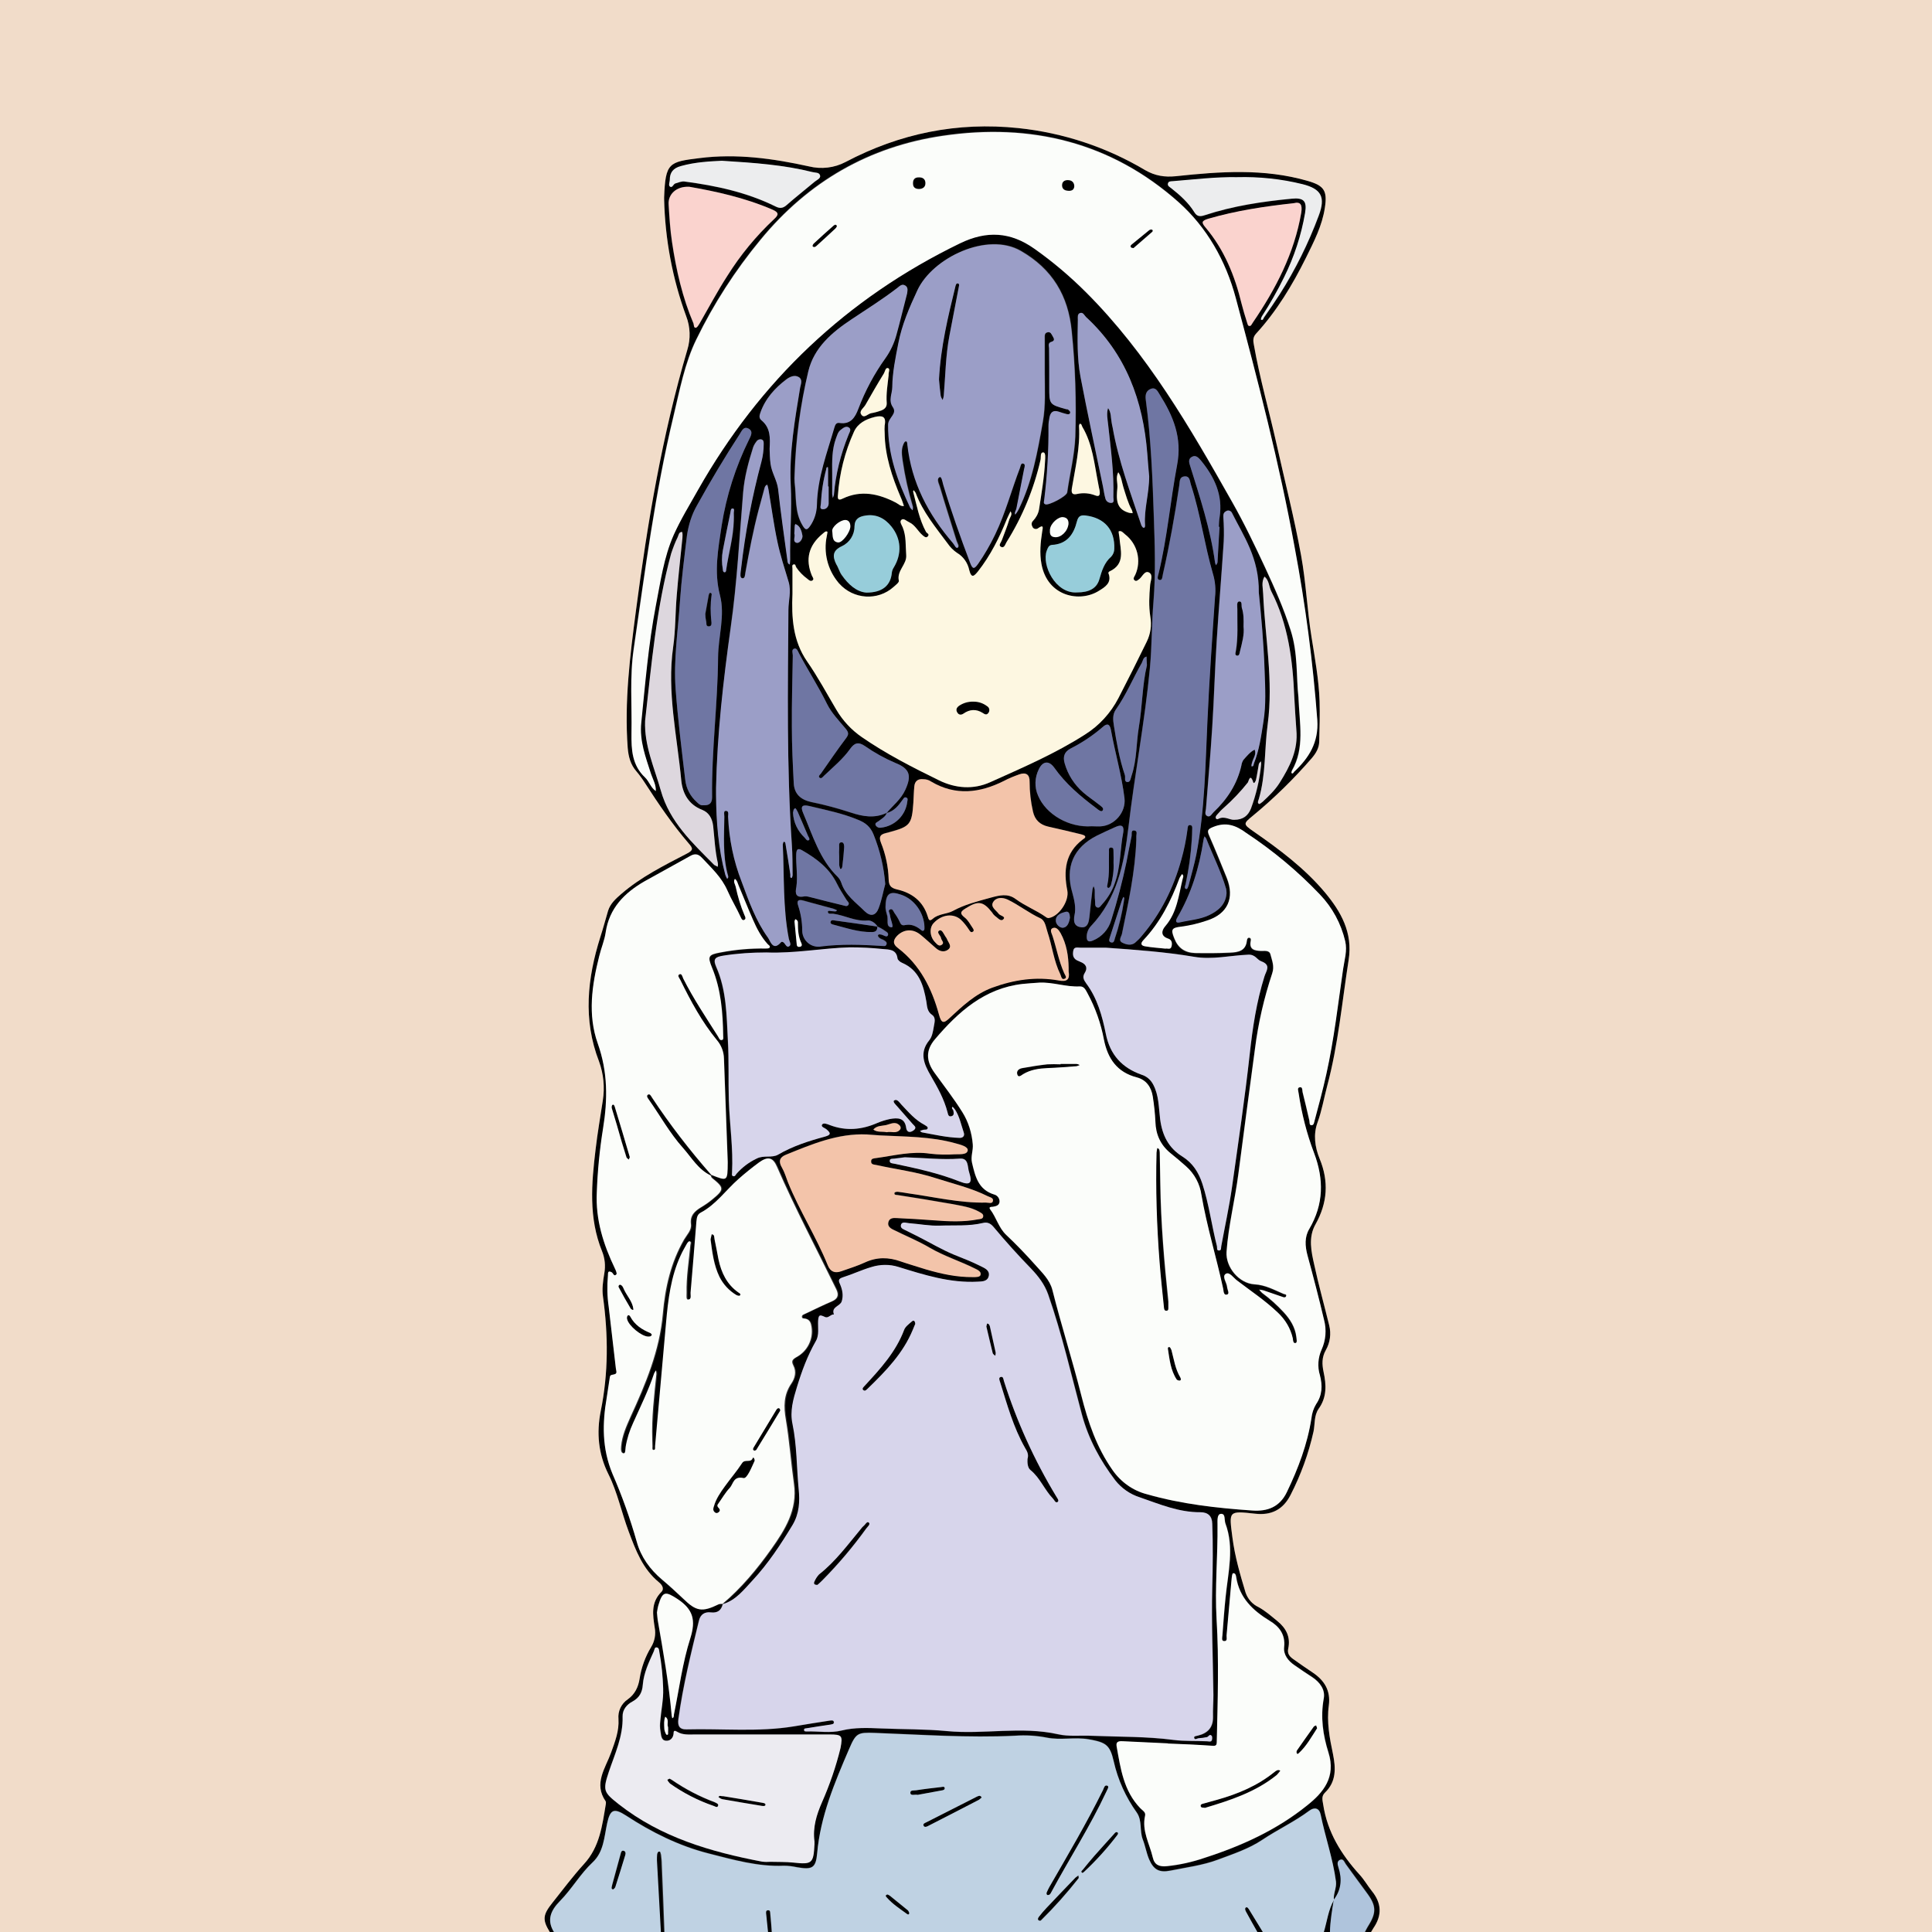 <?xml version="1.0" encoding="utf-8"?>
<!-- Generator: Adobe Illustrator 24.1.0, SVG Export Plug-In . SVG Version: 6.00 Build 0)  -->
<svg version="1.1" baseProfile="tiny" id="图层_1"
	 xmlns="http://www.w3.org/2000/svg" xmlns:xlink="http://www.w3.org/1999/xlink" x="0px" y="0px" viewBox="0 0 1024 1024"
	 xml:space="preserve">
<rect x="0" y="0" width="1024" height="1024" fill="#333333" stroke="none"/>
<g id="图层_1_x5F_复制">
	<path d="M292,1025c-4.7-7.2-4.6-9.8,0.8-16.5s10.8-14,16.7-20.5c8.4-9.1,9.7-20.5,11.6-31.8c0.1-0.5,0.1-1-0.1-1.5
		c-6.5-9.4-0.1-17.5,2.9-25.8c2.1-5.9,4.3-11.4,3.9-17.8c-0.4-4.1,1.5-8.1,4.9-10.4c3.8-2.7,5.6-6.5,6.3-10.9
		c0.9-5.9,3-11.7,6.1-16.8c1.9-3.1,2.6-6.8,1.9-10.4c-1-6.6-2.1-13.2,3.5-18.8c1.8-1.8,0.3-3.9-1.3-5.2c-8.6-7.1-12.2-16.8-16-26.9
		s-5.9-20.7-10.7-30.3c-5.4-10.8-6.4-21.9-4.1-33.5c4.1-20.1,4-40.3,1.2-60.6c-0.6-4,0-8.3,0.7-12.4c0.7-4,0.3-8-1.2-11.7
		c-7.2-17.7-5.6-35.9-3.4-54.2c1-8.6,2.5-17.1,3.8-25.7c1.1-7,0.4-14.1-2-20.7c-8.6-22.2-6.2-44.1,0.7-66c1.5-4.6,2.7-9.2,4.1-13.9
		c1.2-3.9,4.1-6.4,7-8.9c10.4-9,22.7-15.1,34.8-21.4c3.5-1.8,3.2-2.8,0.9-5.4c-8.6-10-16-20.9-23.1-31.9c-1.4-2.2-3-4.4-4.7-6.4
		c-3-3.5-4.1-7.6-4.5-12.3c-1.9-24.5,1.2-48.7,4.4-73c6.1-46.6,13.9-92.8,27.2-138c1.8-5.8,1.6-12.1-0.6-17.8
		c-7.3-19.9-11.2-40.8-11.7-62c0-0.3,0-0.7,0-1c0.7-18.4,2.5-18.8,18.8-20.8c19.6-2.4,38.9,0.2,58,4.4c6.5,1.6,13.4,0.8,19.3-2.3
		c28.8-15.2,59.3-21.4,91.7-18c23.8,2.5,46.7,10.1,67.2,22.3c5.2,3,10.3,3.8,16.2,3.2c23.4-2.5,46.8-4.2,69.9,2.4
		c8.7,2.5,10.5,5.2,9.1,14.2c-1.4,9.5-5.8,18-10,26.5c-7.2,14.5-15.5,28.3-26.5,40.3c-1.8,1.9-1.5,3.9-1.1,6
		c3.1,17.7,8.1,35,12,52.5c4.4,19.6,9.4,39.2,13,59c2.6,14.2,3.2,28.8,5.5,43.1c1.8,11.3,3.9,22.7,4.3,34.2c0.2,7.1,0,14.3-0.2,21.5
		c-0.1,3.3-1.7,6-3.8,8.5c-9.6,11.1-20.1,21.4-31.4,30.7c-5.1,4.2-5.2,4.4,0.4,8.3c13.7,9.5,27.2,19.6,37.9,32.4
		c8.3,10,14.8,21.1,12.5,35.7c-3.5,22.3-5.5,44.9-11.4,66.9c-1.7,6.4-2.8,13-5.1,19.3s-1.4,13,1.1,19.1c5,12.1,4.2,23.5-2.2,34.9
		c-3.9,6.9-2.2,14.4-0.6,21.5c2.3,10.7,5.3,21.3,7.9,32c1.1,4.4,0.5,9.1-1.8,13.1c-2.2,3.9-2,7.6-1.2,11.5
		c1.5,6.9,1.8,13.5-2.6,19.6c-2.5,3.6-1.9,8-2.7,12c-2.6,11.7-6.7,23-12.2,33.7c-4,7.8-10.2,10.9-18.8,9.9
		c-14.3-1.6-13.8-1.4-12,12.6c1.3,10.1,4.1,19.7,7,29.3c1.2,3.4,3.6,6.1,6.8,7.6c3.7,2,6.8,4.8,10,7.4c4.6,3.7,7.1,8.4,5.8,14.5
		c-0.6,2.6,0.5,4.1,2.4,5.5c3.5,2.5,7.1,5,10.7,7.4c6.2,4.2,9.4,9.6,8.4,17.3c-1.2,8.7,0.4,17.3,2.2,25.8c1.5,7.5,1.8,14.6-4.2,20.4
		c-2,1.9-1.4,3.9-1,6.3c2.2,14.6,9.5,26.4,19.2,37.1c2.5,2.7,4.3,5.9,6.6,8.8c5.2,6.4,5.5,12.9,0.8,19.7c-0.7,1-1.2,2-1.7,3h-3
		c0.7-1.3,1.3-2.7,2.1-3.9c4.5-7.4,4.3-11.1-0.9-18.1c-3.7-4.9-7.2-9.9-10.9-14.9c-0.8-1.1-1.3-3.2-3.2-2.3c-1.7,0.8-1.1,2.7-0.7,4
		c2,6.2,1.5,12-2.6,17.2c-0.4-3.4,1.5-6.4,1.1-9.8c-1.6-12.1-5.7-23.6-8.1-35.4c-0.7-3.6-3.3-4.2-6-2.2c-7.9,5.9-16.8,10-25,15.5
		c-7.2,4.8-15.5,7.5-23.5,10.5s-16.8,4.1-25.2,5.8c-5.9,1.2-8.9-0.5-11.3-6.1c-1.4-3.4-2-7.1-3.3-10.4c-1.8-4.7-0.2-10-3.2-14.3
		c-5.8-8.1-10-17.3-12.2-27.1c-2-8.8-4.2-10.1-13.2-11.7c-7.5-1.3-15,0.6-22.3-0.9c-5.6-1.1-11.2-1.4-16.9-1
		c-24.8,1.2-49.6-0.6-74.3-1.5c-8.9-0.3-9.9,0-13.5,8.4c-7.7,17.9-15.3,35.8-17,55.5c-0.7,7.8-2.7,8.7-10.7,7.3
		c-2.3-0.5-4.6-0.8-6.9-0.8c-13.8,0.6-26.9-3.2-39.9-6.5c-15.7-4-30.2-11.2-43.8-20.1c-6.4-4.1-8.4-3.3-10,4.1s-1.8,15.2-7.7,20.7
		c-6.6,6.2-11,14.1-17.3,20.5c-5.4,5.4-7.3,10.8-2.5,17.5L292,1025z M465,491l0.1,0.1c-1.2-1.9-3.4-3.4-5.3-3.3
		c-6.6,0.6-12.2-2.8-18.4-3.6c-0.9-0.1-2.7,0.5-2.6-1.1c0-0.8,1.8-0.2,2.7-0.2c0.7,0,1.6,0.4,2.1-0.5c-0.6-0.3-1.2-0.6-1.8-0.8
		c-5.3-1.5-10.6-2.8-15.9-4.4c-2.8-0.8-3.8,0-2.8,2.8c1.4,4.3,2.1,8.7,2.1,13.2c0.1,4.8,4.1,8.6,8.9,8.4c0.3,0,0.5,0,0.8-0.1
		c11-1.4,21.9-1,32.9-0.3c0.8,0,1.7,0.3,2.1-0.7c0.5-1.2-0.5-1.8-1.3-2.3s-1.6-0.6-2.2-1.1c-0.5-0.3-1.1-1.1-1-1.5
		c0.2-0.7,1.1-0.5,1.7-0.4c1.2,0.2,2.9,1.7,3.5,0.4c0.7-1.5-1.5-2.2-2.6-3.1C467,492,466,491.5,465,491z M470.1,430.8
		c-0.7,2.2-2.7,3.1-4.4,4.4c-0.8,0.6-2.4,1-1.4,2.5c0.6,0.8,1.6,1.2,2.6,1c7.4-0.8,13.2-6.6,14-13.9c0.1-0.8,0.5-1.7-0.6-2.1
		s-1.4,0.6-1.9,1.2c-2.2,3.1-4.5,6.1-8.5,7c3.4-4,7.6-7.2,9.9-12.2c3.5-7.6,2.5-11.3-5.4-14.4c-5.6-2.4-11-5.4-16-8.9
		c-3.5-2.4-5.6-1.6-7.8,1.5c-3.9,5.5-9.1,9.7-13.9,14.3c-0.6,0.6-1.4,1.8-2.4,0.9c-0.7-0.7,0.3-1.5,0.8-2.1
		c4.4-6.3,8.7-12.6,13.3-18.7c1.5-2,1.5-3-0.1-5c-3.5-4.2-7.5-8.3-9.9-13.1c-4.5-9.2-10.1-17.8-14.9-26.9c-0.6-1.1-1.1-3-2.6-2.5
		s-0.7,2.4-0.7,3.6c-0.2,12.6-0.6,25.2-0.5,37.9c0,10,0.5,19.9,1,29.9c0.3,5.8,3.8,8.8,9.4,10c7,1.4,13.9,3.3,20.7,5.5
		C457.3,432.8,463.6,433.9,470.1,430.8L470.1,430.8z M377.1,622.9c8.6,3.4,8.6,3.4,8.7-6.4c0-0.2,0-0.3,0-0.5
		c-0.7-18.3-1.3-36.6-2-54.9c-0.1-3.5-1.4-6.9-3.7-9.6c-8-9.7-13.9-20.7-19.4-31.9c-0.5-1-1.8-2.4-0.5-3s1.6,1.2,2,2.2
		c5.4,10.7,12.1,20.7,18.5,30.8c0.5,0.8,0.8,2.1,2,1.8c1-0.2,0.7-1.3,0.7-2.1c-0.2-12.4-1.1-24.6-5.9-36.2c-2.5-6.1-2-6.9,4.5-8.1
		c7.9-1.5,15.8-2.2,23.8-2.1c0.8,0,1.9,0,2.2-0.5c0.5-0.9-0.6-1.3-1.1-1.9c-3.4-3.8-5.7-8.2-7.7-12.8c-2.6-5.9-5-12-7.5-17.9
		c-0.6-1.3-0.8-2.9-2.1-3.8c-1,1.5,0.1,2.8,0.4,4.1c1.1,5.2,2.6,10.3,4.7,15.2c0.4,0.9,1,2-0.3,2.5c-0.9,0.3-1.4-0.8-1.7-1.5
		c-2.2-4.8-5-9.4-7-14c-3.2-7.3-8.5-12-13.5-17.4c-2.1-2.3-4-2.4-6.5-0.9c-8,4.5-16,8.8-24,13.4c-10.6,6.1-18.7,14.2-20.6,27.1
		c-0.6,4.2-2.4,8.3-3.4,12.5c-3.9,15.4-6.2,31.1-0.8,46.3s5.4,29.8,2.8,45.2c-1.8,11.2-2.9,22.5-3.3,33.8
		c-0.7,14.4,3.5,27.6,9.6,40.3c0.5,1,1.2,2.7,0.8,3.1c-1.3,1.5-1.7-0.7-2.5-1.1c-2.3-1.2-1.9,0.7-2,1.8c-0.5,5.5-0.4,11,0.4,16.4
		c1.3,10.9,2.5,21.8,3.8,32.7c0.1,1.2,1,2.8-0.8,3.2c-2.2,0.5-2.2,0.3-2.5,2.2c-0.5,3.3-1,6.6-1.5,9.9c-2.4,13.8-2.6,27.1,3,40.6
		c5.1,11.7,9.4,23.8,12.9,36.1c2.2,8,7,14.6,13.4,20c3.8,3.2,7.5,6.6,11.1,10c7.1,6.7,10.1,7.1,19,2.8c0.6-0.2,1.3-0.2,1.9-0.2
		c-0.8,3.4-2.7,5-6.4,4.6c-3.1-0.4-5.5,1-6.3,4.3c-4.2,17.3-8.5,34.6-10.9,52.2c-0.5,3.5,0.5,5.6,4.3,5.5c19-0.5,38,1.5,56.9-1.6
		c6.2-1,12.5-2.1,18.7-3c0.9-0.1,2.3-0.5,2.5,0.7s-1.2,1.2-2.1,1.4c-4.1,0.6-8.2,1.2-12.3,1.9c-0.6,0.1-1.5,0-1.4,0.9s1,0.8,1.5,0.8
		c6.1-0.2,12.4,1,18.4-0.5c6.9-1.7,13.9-1.4,20.9-1.1c11.6,0.5,23.3,0.3,34.9,1.4c19.6,1.9,39.4-2.7,59,1.7
		c5.7,1.3,11.9,0.5,17.9,0.8c14.5,0.6,28.9,0.3,43.3,2.2c6,0.8,12,0.5,18,0.7c1,0,2.5,0.7,2.7-1.1c0.1-0.6,0.1-1.6-0.3-1.9
		c-1-1-1.6,0.6-2.4,0.8c-1.5,0.3-2.9,0.5-4.4,0.6c-0.8,0-2.1,1.2-2.4-0.3c-0.2-0.8,1.2-0.9,2-1.1c5.3-1.3,8.1-4.4,8-10
		c-0.1-3.8,0.2-7.7,0.2-11.5c-0.2-19-1.1-38-0.6-56.9c0.3-11.3,0.4-22.6,0-33.9c-0.1-4-2.2-6.1-6.3-6.1c-11.4,0.1-21.7-4.3-32.1-7.9
		c-5.1-1.6-9.7-4.8-13-9c-8-10.5-14.2-21.9-17.7-34.9c-5.7-21.3-10.6-42.8-17.9-63.7c-1.9-5.3-5.1-9.5-9-13.6
		c-6.9-7.1-13.6-14.5-20-22.2c-1.8-2.1-3.5-2.5-5.6-2c-7.5,1.8-15.2,1.1-22.8,1.4c-5.4,0.2-10.9-0.9-16.3-1.3
		c-1.5-0.1-3.8-1.1-4.3,1c-0.5,1.9,1.9,2.4,3.3,3.2c1.9,1,3.9,1.9,5.8,2.9c6.3,3.2,12.5,6.9,19,9.6c4.8,1.9,9.6,3.8,14.2,6.1
		c1.9,1,4.7,2,4.3,4.9c-0.5,3.2-3.4,3.2-5.9,3.3c-14.6,0.8-28.4-3.6-42-7.8c-4.7-1.5-9.8-1.4-14.5,0.1c-5.1,1.5-9.9,3.8-15,5.4
		c-2.4,0.8-2.4,1.7-1.5,3.6c1.3,3,1.9,6.1,0.9,9.2c-0.9,2.6-5.7,2.8-4.1,6.9c-1.8-0.2-2.9,2.2-4.8,1.3c-2.8-1.3-3.3-1.2-3.6,2
		c-0.2,3.6,0.7,7.6-1.2,10.8c-4.4,7.7-7.4,15.8-10,24.3c-2,6.5-3.8,12.8-2.4,19.5c2.4,11.5,2.1,23.2,3.3,34.7
		c0.6,6.5,0.3,13-3.2,18.9c-6.3,10.4-13,20.6-21.3,29.5c-4.6,5-8.8,10.5-15.8,12.5c10.1-8.5,18.5-18.5,26.1-29.3
		c7.3-10.3,13.9-20.8,12-34.4c-1.6-11.4-2.4-22.9-4.3-34.2c-1.1-6.9-1.2-13.1,2.9-19.1c1.9-2.8,2.8-6.2,1.1-9.5
		c-1.2-2.4-0.6-3.2,1.6-4.5c5.8-3.1,9-9.5,8-16c-0.3-2.1-0.9-3.9-3.3-4.4c-0.7-0.2-1.8,0.2-1.8-1.1c0.1-1,1.1-1.1,1.8-1.5
		c4.7-2.2,9.3-4.5,14-6.5c3-1.3,4-3.1,2.5-6.3c-10.6-21.7-21.9-43-31.5-65.1c-2.2-5.1-4.9-5.6-9.5-2.3c-3.8,2.8-7.4,5.7-10.9,8.8
		c-6.7,5.9-11.9,13.5-20,17.8c-1.9,1-2.1,2.8-2.3,4.7c-1,12.6-2,25.2-3.1,37.8c-0.1,1.3,0.7,3.6-1.4,3.6c-1,0-0.6-2.2-0.7-3.5
		c-0.2-8.5,1.2-16.9,2-25.4c0.1-0.7,0.6-1.8-0.5-2c-0.3-0.1-1,0.7-1.3,1.2c-1.1,2-2.3,4-3.3,6.2c-5.3,11.4-6.7,23.6-7.8,35.9
		c-1.9,21.7-3.9,43.5-5.8,65.2c-0.1,0.8,0.3,2-0.7,2.1s-0.7-1.2-0.7-1.9c-0.1-1.2,0-2.3-0.1-3.5c-0.4-11.7,1-23.3,2.2-34.9
		c0-0.6-0.1-1.3-0.3-1.9c-0.3,0.5-0.6,1.1-0.9,1.6c-3,9-7.2,17.5-11.1,26.2c-1.9,4.1-3.3,8.4-4,12.8c-0.2,1.2,0,3.5-1.1,3.4
		c-1.6-0.2-1.4-2.3-1.3-3.8c0.5-5.6,2.8-10.6,5-15.6c8-17.4,15.4-35.1,17.1-54.5c1.2-13.9,4.2-27.2,11.3-39.5c1.4-2.4,4-4.9,3.6-8
		c-0.6-4.7,2-7,5.5-9.1c2-1.2,3.9-2.5,5.7-4c6.5-5.3,6.5-6.2,0-11.4c-0.4-0.3-0.5-0.8-0.7-1.3L377.1,622.9z M550.9,520.8
		c-3,0.2-6,0.4-9,0.7c-20.2,2.3-34.1,14.8-46.5,29.4c-4.9,5.8-4.7,11.5-0.1,17.8c5,6.9,10.2,13.6,14.7,20.8c3.2,5.1,5,11,5.5,17
		c0.3,3.4-1.2,6.4-0.4,9.8c1.7,7.2,3.3,14.2,11.7,16.8c1.7,0.4,2.9,2,2.9,3.7c-0.1,2.1-1.8,2.5-3.5,2.8c-0.7,0.1-2.6-0.1-1.4,1.5
		c3.2,4.2,4.4,9.6,8.4,13.4c5.3,5,10.4,10.3,15.3,15.8c3.6,4.1,7.8,7.9,9.2,13.4c4.7,18.7,10.6,37.1,15.3,55.8
		c3.6,14.2,8.1,27.6,16.6,39.7c4.4,6.3,10.8,10.9,18.3,12.8c18.2,5.2,36.9,7.3,55.7,8.6c8,0.6,14.6-1.8,18.4-9.8
		c6-12.5,10.9-25.4,13-39.1c0.3-2.7,1.1-5.2,2.5-7.5c3.3-4.8,3.4-9.9,2-15.3c-1.4-4.5-1-9.4,0.9-13.6c2.2-4.9,2.7-10.4,1.3-15.7
		c-2.7-11.5-5.7-22.9-8.8-34.3c-1.3-4.9-1.6-9.7,1-14c7.6-13,7.8-26.2,2.5-40.2c-3.9-10.3-6.6-21-8.2-31.8c-0.1-1-0.9-2.7,0.5-3
		c1.7-0.4,1.4,1.5,1.6,2.5c1.3,5,2.4,10,3.6,15.1c0.2,0.9-0.1,2.4,1,2.5c1.5,0.1,1.5-1.6,1.8-2.5c2.2-8.2,4.4-16.4,6.2-24.6
		c4.1-18.4,6.2-37.1,8.9-55.7c0.7-4.9,2.3-9.7,1.1-14.8c-2.2-9.3-6.8-17.8-13.4-24.7c-11.7-12.3-24.8-23.2-39-32.6
		c-5.5-3.7-10.8-5.7-17.6-2.9c-3.3,1.4-3.1,2.2-2,4.8c3.2,7.3,6.2,14.7,9.2,22.1c4.3,10.8,0.5,19.2-10.5,22.7
		c-4.4,1.5-8.9,2.6-13.5,3.2c-5.3,0.6-5.7,1.5-3.8,6.2c2,5.1,5.5,7.6,11,7.8c6.2,0.1,12.3,0.1,18.5-0.2c4.5-0.2,8.4-0.9,9-6.4
		c0.1-0.7,0.3-1.4,1-1.5c1.2,0,1.2,1,1,1.8c-0.9,4.5,2.1,5,5.3,5.1c1.9,0.1,4.6-0.6,5.2,1.9c0.8,3.2,2.2,6.2,0.9,10
		c-4.3,13-7.4,26.3-9.1,39.8c-3,22.1-5.9,44.2-8.8,66.3c-1.8,13.9-5.3,27.5-6.3,41.5c-0.5,8.1,6.6,16.7,14.8,17.2
		c5.8,0.3,10.5,3,15.5,5.1c0.5,0.2,1.6,0.1,1.3,1.1s-1.4,0.7-2.1,0.4c-3.3-1.1-6.6-2.3-9.9-3.4c-0.8-0.2-1.6-0.3-2.3-0.4
		c0.5,0.6,1,1.2,1.5,1.7c4.2,3.1,8,6.5,11.5,10.3c3.4,3.7,6.1,7.9,6.7,13.1c0.1,1.1,0.6,3-0.4,3.2c-1.4,0.3-1.3-1.5-1.5-2.6
		c-1.2-5.2-4-9.9-8-13.6c-6.7-6.4-14.3-11.4-21.6-17c-1.9-1.4-4-4.8-6-3.4s0.6,4.5,0.8,6.9c0.1,1.4,1.5,3.6,0,4
		c-2,0.6-1.8-2-2.1-3.2c-3.6-16.6-8.6-32.8-11.5-49.6c-0.8-5.8-3.7-11.2-8.1-15.1c-2.7-2.4-5.5-4.8-8.4-7.1
		c-5.2-4.3-7.7-9.8-7.9-16.6c-0.2-4.5-0.7-8.9-1.4-13.4c-0.8-5-3.5-8.8-8.5-10.1c-10.4-2.7-15.4-9.9-17.4-20.1
		c-1.6-8.5-4.5-16.7-8.6-24.3c-1-1.8-1.8-3.9-4.2-3.8C565.1,523.1,558.1,520.5,550.9,520.8z M688.1,369.2c0.6,14.3,3.4,27-3.4,38.9
		c-0.2,0.4-0.4,1.2-0.3,1.3c0.7,0.7,1.1-0.2,1.4-0.6c7.9-7.4,13.1-15.6,12.3-27.5c-2.3-30.7-6.3-61.3-12-91.5
		c-8.1-44.5-19.5-88.4-31.2-132.1c-5.3-19.8-15.3-37.4-30.3-50.8c-35.7-31.8-78.4-42.1-125-35.2c-39,5.7-71.3,24.3-96.6,55.1
		c-13.4,16.2-24.8,33.9-34,52.8c-6.2,12.6-8.8,26.8-12.1,40.6c-9.8,40.7-15.1,82.1-21.1,123.4c-2.2,14.9-0.9,29.9-1.2,44.8
		c-0.1,8.7,0.3,16.9,7.2,23.4c2.2,2.1,3,5.4,5.7,7.2c0.2-3.3-1.5-6.1-2.5-9c-3-8.8-6.3-17.3-5.3-27.1c2.1-20.7,3.8-41.5,7.7-61.9
		c2.5-12.7,4.2-25.6,9.5-37.6c3.7-8.2,8.4-15.9,12.8-23.7c32.8-57.9,78.9-101.6,138.9-130.8c14.2-6.9,26.8-6.1,39.4,2.8
		c9.8,6.9,19,14.7,27.5,23.2c32.4,32.4,55.1,71.6,77.4,111.1c6.4,11.3,12,23,17.5,34.8c5,10.8,9.9,21.7,13.5,33.2
		C688,346,686.9,358.6,688.1,369.2L688.1,369.2z M420.2,314.7c-0.7,12.6-0.1,24.8,7.6,35.9c5.7,8.2,10.4,17,15.5,25.6
		c3.4,5.8,8,10.7,13.5,14.5c12.9,8.9,26.8,16,40.9,22.9c8.8,4.3,18.2,5,27.1,1c17.1-7.7,34.4-15.1,50.3-25.3
		c7.5-4.7,13.6-11.4,17.7-19.3c5.1-9.9,10.1-19.9,15-29.9c2-4.1,2.7-8.7,1.9-13.2c-0.9-5.7-0.6-11.2-0.1-16.9
		c0.2-2.2,1.7-5.2-0.5-6.5s-3.5,1.8-5,3.2c-0.8,0.6-1.7,1.6-2.6,1c-1.3-0.9-0.3-2,0.2-3c3.4-7.5,1.2-16.4-5.4-21.5
		c-1-0.8-1.9-2.1-3.3-1.6c-0.3,0.1,0.2,2.1,0.3,3.2c0.5,6.7,3.4,14.1-5.3,18.1c-0.4,0.2-0.6,0.6-0.5,1.1c0,0,0,0.1,0.1,0.1
		c1.7,4.9-2,7.1-5.1,9c-10,6.4-27.3,3.2-30.5-14.1c-1.1-5.9-0.5-11.6,0.4-17.4c0.3-1.8,0.9-3.8-2.1-1.7c-0.8,0.7-2.1,0.6-2.8-0.2
		c-0.1-0.1-0.2-0.2-0.2-0.4c-0.7-1-0.7-2.4,0.2-3.2c1.6-1.7,2.8-3.8,3.2-6.1c1.3-8.5,2.8-17.1,3.2-25.7c0.1-1.6,0.4-4.4-0.9-4.5
		c-1.8-0.2-1.2,2.6-1.5,3.9c-3.5,15.4-9.6,30.2-18,43.6c-0.7,1.1-1.2,3.5-3,2.5c-1.5-0.8,0.1-2.3,0.5-3.5c1.3-3.6,2.8-7.1,3.9-10.8
		c0.4-1.4,1.9-2.8,0.7-4.5c-0.6,1.3-1.3,2.6-1.9,4c-4,9.9-8.7,19.4-15.4,27.9c-2,2.4-3.4,3.9-4.6-0.8c-0.8-3.8-3.1-7.1-6.5-9.1
		c-1.9-1.3-3.6-3-4.9-4.9c-6.3-8.5-13.2-16.7-17-26.9c-0.3-0.5-0.7-1-1.1-1.4c-0.1,0.3-0.3,0.7-0.2,0.9c1.9,7.2,3.2,14.6,6.8,21.2
		c0.4,0.7,1.9,1.1,1.1,2.2c-1,1.4-2.1,0.2-2.9-0.4c-2.5-2.1-3.9-5.4-7.1-6.9c-1.4-0.6-2.8-2.2-4-1.4c-1.4,1,0,2.8,0.5,4
		c2,4.8,1.5,9.8,1.9,14.8s-5.1,8.2-3.9,13.6c0.2,0.9-1.7,2.3-2.8,3.3c-8.4,7.5-21.3,6.6-28.8-1.8c-0.2-0.2-0.4-0.4-0.6-0.7
		c-5.6-6.8-7.8-15.8-6-24.4c0.1-0.8,0.5-2.2,0.3-2.4c-1-0.5-1.7,0.5-2.5,1.1c-7.4,6.1-9.3,13.5-5.6,22.1c0.4,0.9,1.4,1.9,0.2,2.6
		c-0.9,0.6-1.9-0.3-2.6-0.9c-2.3-1.7-4.3-3.7-5.9-6.1c-0.4-0.6-0.3-1.9-1.5-1.5c-0.9,0.3-0.5,1.4-0.5,2.2
		C420.2,305.8,420.2,310.2,420.2,314.7z M553.9,197.7c0-6.2,0-12.3,0-18.5c0-1.3-0.2-2.9,1.7-3.1c1.5-0.2,1.9,1.1,2.5,2.1
		c0.7,1.2,1.4,2.4-0.7,3c-1.8,0.5-1.3,2-1.2,3.3c0.1,6.8,0.1,13.6,0.1,20.5c0,9.4,0,9.4,9,11.9c0.3,0.1,0.8,0,1,0.2
		c0.4,0.4,1.1,0.9,1.1,1.4c0,1.1-0.9,1.2-1.8,1c-1.5-0.4-2.9-0.8-4.3-1.3c-3-0.9-4.4,0.4-4.9,3.2c-0.3,1.5-0.5,3-0.5,4.5
		c0.1,13.2-0.7,26.3-2.3,39.3c-0.1,0.8-0.5,1.6,0.6,2.1c1.7,0.8,11.3-4.2,11.6-6.3c1.4-9.9,3.9-19.6,4.3-29.6
		c0.6-18.6,0-37.3-1.9-55.8c-1.8-19-10.3-33.2-27-42.8c-17.7-10.2-46.7,3.6-54.8,20.9c-4.2,9-8.2,18.2-10.1,28.1
		c-1.5,7.7-3.1,15.3-3.2,23.2c0,3.5-2.2,7,0.3,10.6s-2.5,5.6-2.5,9.3c-0.2,15.9,5.1,30,11.7,44c0.3,0.5,0.9,0.9,1.3,1.4
		c0.1-0.6,0.2-1.3,0.1-1.9c-2.4-8-4.2-16.1-5.4-24.3c-0.4-3-0.9-5.9,0.4-8.9c0.4-0.8,0.7-1.7,1.6-1.5c0.3,0,0.5,1.1,0.5,1.7
		c2.2,20.1,11.1,37,24.1,52.1c0.9,1,1.6,3.1,2.6,2.5s-0.2-2.3-0.6-3.5c-3-9.7-6.1-19.3-9-29.1c-0.5-1.5-1.8-4,0.1-4.8
		c0.9-0.4,1.4,2.5,1.8,4c4.2,14,9.1,27.8,14.3,41.5c1.4,3.7,2.3,3.1,4.2,0.5c3.4-4.9,6.4-10.1,9-15.5c5.5-11.4,8.7-23.7,13.2-35.4
		c0.3-0.9,0.5-2.4,1.5-2.3c1.6,0.2,0.9,1.9,0.7,2.8c-1.3,7-2.8,14-4.1,21.1c-0.2,1.1-1.2,2.1-0.6,3.3c0.7-0.9,1.3-1.8,1.8-2.8
		c7.2-14.7,10-30.5,12.8-46.4C554.5,215,553.9,206.4,553.9,197.7L553.9,197.7z M406.1,505c-7.7,0-15.3,0.5-22.9,1.7
		c-4,0.7-5.6,1.5-3.7,5.9c5.5,12.4,5.5,25.8,6.2,39c0.6,10.5,0.2,21.2,0.5,31.8c0.4,12.8,2.4,25.5,1.7,38.3c0,0.6-0.3,1.5,0.6,1.7
		c1.1,0.3,1.3-0.8,1.8-1.3c3-3.4,6.6-6.1,10.6-8c3.8-2,8.1-0.2,11.4-2.1c7.7-4.5,16.1-7.2,24.6-9.5c2.8-0.8,4-1.5,1.1-3.9
		c-0.9-0.8-3.1-1.3-2.4-2.5s2.8-0.3,4.1,0.2c8.6,3.3,17,2.5,25.2-1.1c2.1-0.9,4.4-1.6,6.7-2.1c4-0.7,7.9-0.8,8.6,4.7
		c0.1,1.2,0.8,2.4,2.3,2.1c0.8-0.2,1.5-0.6,2.1-1.2c1.2-1.3-0.2-2.1-0.9-2.9c-2.6-3-5.3-6-7.9-9c-0.9-1.1-2.9-2.8-2-3.5
		c1.5-1.1,2.8,1,3.9,2.1c3.8,4,7.3,8.2,12.3,10.8c0.7,0.4,1.7,1,1.7,1.5c0,1.4-1.4,0.9-2.3,1.1c-0.6,0.2-1.2,0.4-1.8,0.6
		c0.4,0.3,0.8,0.8,1.2,0.8c6.5,1.2,13.1,2.7,19.7,2.9c1.8,0.1,3-1,2.3-2.9c-1.4-4.1-2.2-8.4-4.6-12.1c-0.4-0.5-0.8-1-1.3-1.5
		c-0.9,0.9,0.3,1.4,0.4,2.1c0.2,1.2,0.5,2.5-1,2.9c-1.7,0.5-1.8-1.1-2.1-2.1c-1.8-7-5.3-13.2-8.9-19.4c-3.5-6-6.2-12.1-0.8-18.7
		c1.5-1.8,2-4.6,2.4-7c0.3-2.2,1.4-4.9-0.9-6.5c-2.6-1.8-2.6-4.4-3-7c-1.5-8.6-3.8-16.7-12.9-20.6c-1-0.4-2.3-1.5-2.4-2.3
		c-0.6-4.9-4.4-4.7-7.8-5c-5.8-0.6-11.6-0.9-17.5-0.9C435.8,502.7,421.3,505.6,406.1,505z M619,924.2L619,924.2
		c-7.8-0.4-15.6-0.8-23.4-1.2c-1.9-0.1-4.2-0.3-3.8,2.5c2.1,11.8,3.7,23.8,12.6,33c1.1,1.2,3,2,2.5,4c-1.8,8,2.4,14.8,4.1,22.1
		c0.9,4,3.5,5,7.5,4.6c6.8-0.7,13.5-2.2,19.9-4.4c19.6-6.3,38.3-14.8,54.4-27.8c8.7-7,15.5-15.2,11.4-28.2
		c-2.9-9.2-4.3-18.7-2.5-28.6c0.9-4.7-2-8.6-6-11.3c-3.2-2.1-6.4-4.2-9.5-6.4c-3.4-2.3-5.9-5.6-5.5-9.5c0.8-6.8-2.7-11.1-7.6-14
		c-9-5.5-16.1-12.2-17.8-23.2c-0.1-0.8-0.4-2.3-1.7-2c-0.4,0.1-0.6,1.7-0.7,2.6c-0.9,10.1-1.8,20.2-2.7,30.3c-0.1,1.1,0.7,3.2-1.4,3
		c-1.4-0.1-0.9-1.9-0.8-3c0.5-6.8,1-13.6,1.7-20.4c1.3-13,4.7-26-0.1-38.9c-0.7-1.8,0.2-5.4-2.5-5.1c-2,0.2-1.7,3.6-1.7,5.6
		c0.2,16.8-1.5,33.4-0.5,50.2c1.3,21.6,0.6,43.2,0.1,64.9c0,1.9-0.4,2.4-2.5,2.2C634.6,924.8,626.8,924.5,619,924.2z M643.9,316.5
		c0.5-4.2,0.1-8.4-1.1-12.4c-4.5-15.5-6.6-31.6-11.6-47c-0.7-2-0.5-4.9-3.5-4.6s-2.4,3.1-2.8,5.2c-2.3,15.6-5.1,31.2-8.6,46.6
		c-0.3,1.2-0.2,3.4-1.8,3.1s-0.8-2.2-0.5-3.4c4.6-19,6.2-38.4,9.8-57.5c2.8-14.6-2.1-26.1-9.3-37.5c-1-1.6-2-3.9-4.6-2.9
		s-3,3.2-2.7,5.7c2.8,20.8,3.6,41.8,4.3,62.7c0.5,14.8,1,29.5-0.2,44.3c-1,11.7-0.8,23.6-1.9,35.3c-2.7,28.4-8.1,56.3-11.4,84.6
		c-2.3,19.2-6,37.5-19.8,52.1c-1.4,1.4-2.2,3.4-2.3,5.4c-0.1,2.7,1,3.3,3.3,2.3c4.7-1.9,8.3-5.9,9.7-10.8
		c3.2-10.1,5.9-20.4,8.1-30.9c0.9-4.6,1.7-9.2,2.7-13.7c0.2-1.1-0.5-3.3,1.6-2.9c1.7,0.3,0.8,2.2,0.9,3.4c0,0.5,0,1,0,1.5
		c-0.6,16.9-4.2,33.3-7.6,49.8c-0.3,1.6-2.2,3.6,0.3,4.8c2.1,1,4.5,1.6,6.6,0c1.4-1.2,2.7-2.5,3.8-3.9c10-11.8,16.6-25.2,20.7-40
		c1.5-5.3,2.6-10.7,3.3-16.1c0.1-0.9,0.1-2.4,1.2-2.4c1.7,0,1.3,1.6,1.3,2.7c0,1.7-0.1,3.3-0.2,5c-0.5,8-1.6,15.9-3.3,23.7
		c-0.2,0.8-0.9,2.1,0.3,2.5c0.7,0.2,1-1.1,1.3-1.9c1.4-5.5,3-10.9,4.1-16.4c4.5-23.5,4.8-47.3,5.9-71.1
		C640.9,360,642.4,338.2,643.9,316.5z M586,502.2c-4.5,0-9,0-13.5,0c-1.4,0-3.3-0.6-3.7,1.5s-0.3,4,1.9,5.2c0.6,0.3,1.2,0.5,1.8,0.8
		c2.9,1.1,4.1,3.1,2.4,5.8c-1.4,2.3-0.7,3.8,0.8,5.7c5.9,7.9,8.5,17.3,10.4,26.7c2.2,11.2,8.7,18.1,18.9,21.7
		c2.7,0.8,4.9,2.7,6.2,5.2c3.1,5.8,2.9,12.2,3.7,18.4c1.1,8.5,4.4,15.2,11.8,19.8c5.4,3.4,8.6,8.3,10.6,14.5c3.5,10.8,4.9,22,7.7,33
		c0.2,0.9-0.3,2.3,1.1,2.3s1-1.5,1.2-2.3c1.9-10.4,4.2-20.8,5.7-31.3c3.3-23.5,6.8-47,9.4-70.6c1.5-13.9,3.6-27.7,7.8-41.1
		c0.9-2.9,3.7-6-1.7-8c-2.3-0.8-3.1-3.7-6.9-3.5c-9.6,0.4-19.2,2.8-28.8,1.1C617.2,504.4,601.6,503.4,586,502.2z M351.4,895
		c-0.2-6.5-0.8-12.9-2-19.3c-0.2-0.9-0.1-2.2-1.2-2.5c-1.4-0.4-1.4,1.2-1.7,1.9c-2.6,5.8-5.4,11.5-5.9,17.9c-0.3,4-1.8,6.8-5.4,8.8
		c-3.1,1.6-5.4,4.4-5.3,8c0.3,10.5-4.1,19.8-7.3,29.3c-3.3,9.9-2.9,10.8,5.3,17.2c22.3,17.5,48.6,25.2,75.9,30.4
		c1.5,0.2,3,0.2,4.5,0.1c4,0.1,8,0,12,0.4c10,1.1,10.8,0.5,11.3-9.7c0-0.5,0-1,0-1.5c-1-7.4,1.1-14.2,4-20.8
		c4.1-9.3,7.4-18.9,9.8-28.7c1.5-6.6,1.1-7.2-5.6-7.2h-70.9c-3.3,0-6.7,0.4-9.7-1.4c-1-0.6-1.9-1-1.9,0.7c-0.1,2.7-2,4.3-4.2,4
		c-2.6-0.3-2.4-3.2-2.8-5.2c-0.3-1.7-0.3-3.3-0.1-5C350.3,906.6,351.6,900.8,351.4,895z M379.6,417.6v3.5
		c0.1,14.4,1.2,28.6,4.9,42.5c0.3,0.8,0.6,1.5,1,2.2c1-0.8,0.4-1.8,0.2-2.6c-2.6-10-1.8-20.2-1.7-30.3c0-1.1-0.5-3,0.6-3.1
		c2-0.2,1.4,1.9,1.4,3c0.4,11.8,2.8,23.5,7.1,34.5c3.8,10.3,7.5,20.7,14,29.7c1.2,1.7,2.6,7.2,6.8,2.4c0.5-0.6,1.2-0.2,1.7,0.3
		c0.8,0.9,1.5,2.8,2.9,1.6c1-0.9-0.1-2.5-0.4-3.8c-3.2-16.5-2.4-33.2-3.2-49.8c0-0.5,0.3-1.6,0.5-1.6c0.9-0.1,0.9,0.9,1,1.5
		c0.9,5.2,1.7,10.5,2.5,15.8c0.1,0.7-0.4,1.7,0.7,1.9c0.3-0.5,0.5-1.1,0.5-1.7c-0.1-5.3,0-10.6-0.4-16c-2.8-41.4-2.1-82.9-1.9-124.4
		c0-5,1.6-9.8,0.1-14.9c-2.1-7-4.4-14-5.9-21.1c-2-9.3-3.2-18.7-4.8-28c-0.1-0.8-0.4-1.6-0.6-2.4c-1.1,0.4-1.4,1.4-1.6,2.3
		c-1,3.7-2,7.4-3,11.1c-2.9,11-5,22.1-7,33.2c-0.2,1.2-0.2,3.2-1.6,3s-1-2.2-0.9-3.5c0-0.5,0.1-1,0.2-1.5
		c2.2-19.2,5.8-38.2,10.8-56.8c0.8-3,1.2-6.2,1.2-9.4c0-1,0-2.1-1.3-2.4c-1-0.2-2.1,0.3-2.6,1.2c-0.7,0.9-1.3,1.9-1.7,3
		c-2.5,7.9-4.6,15.7-5.3,23.9c-2,23.9-3.2,47.8-6.6,71.6C383.5,360.8,380.2,389.1,379.6,417.6z M489.3,412.9
		c-2.8-0.3-4.5,1.1-4.7,3.9s-0.4,5.6-0.5,8.5c-0.8,11.6-1.6,12.7-12.8,15.7l-1.9,0.5c-2.8,0.7-3.7,1.9-2.5,5
		c2.5,6.2,3.9,12.8,4.1,19.4c0.1,3.2,1,4.6,4.3,5.4c8,1.8,13.9,6.2,16.4,14.3c0.5,1.6,0.8,3,2.8,1.2c3-2.6,7.4-2.4,10.4-4
		c6.4-3.5,13-5.1,19.8-7c5.1-1.4,9.4-2.5,13.6,0.6c5,3.7,10.8,5.9,15.8,9.4c0.5,0.4,1,0.7,1.7,0.7c5.4-0.8,11-9,9.9-14.6
		c-2-10.5-1-19.9,8.2-26.9c0.6-0.5,1.7-0.9,1.3-1.8c-0.3-0.5-1.3-0.8-2.1-1c-5.8-1.4-11.6-2.8-17.5-4.1c-4.3-1-7-3.5-8-7.9
		c-1.2-5.2-1.8-10.5-1.8-15.8c0.1-3.9-1.9-5.2-5.4-4c-2.8,1-5.6,2.1-8.2,3.5c-12.8,6.4-25.6,8-38.5,0.4
		C492.4,413.3,490.9,412.9,489.3,412.9z M466.6,601.7c-2.3-0.2-4.6-0.3-7-0.5c-15.5-0.7-29.3,5.2-43.1,10.8c-3.2,1.3-3.9,3.5-2,6.7
		c1.4,2.4,2.2,5.2,3.2,7.8c6.1,15.1,15,28.9,21.1,44c1.4,3.5,3.8,4.4,7.2,3.2c4.2-1.5,8.5-2.8,12.6-4.7c6.3-2.9,12.5-2.8,18.9-0.5
		c4.4,1.5,8.9,2.8,13.3,4.2c8.2,2.4,16.4,4.2,25,4.1c1.5,0,3.7,0.1,4-1.2c0.5-1.8-1.7-2.7-3.1-3.4c-7.8-3.9-16.2-6.5-23.9-11
		c-6.1-3.6-12.8-6.3-19.2-9.5c-1.7-0.8-3.3-2-2.6-4.2c0.6-2,2.5-2.1,4.1-2c6.6,0.3,13.3,0.7,19.9,1.2c7.8,0.6,15.6,1,23.4-0.5
		c1.1-0.2,2.6-0.1,2.8-1.5s-1.1-1.9-2.1-2.5c-4.6-2.6-9.7-3.2-14.8-4.2c-9.5-1.7-19-3.2-28.5-4.7c-0.7-0.1-1.9,0.1-1.6-1.2
		c0-0.2,1.2-0.5,1.8-0.4c1.8,0.2,3.6,0.5,5.4,0.8c13.7,1.9,27.3,5.2,41.2,4.9c1.3,0,3.2,0.7,3.6-0.6c0.7-1.9-1.5-2.2-2.7-2.8
		c-8.8-4.4-18.4-6.6-27.7-9.6c-10.1-3.3-20.8-4.6-31.1-6.9c-1.2-0.3-3-0.1-2.9-2c0-1.6,1.6-1.5,2.7-1.7c9.5-1.3,18.9-3.8,28.7-2.3
		c4.3,0.5,8.7,0.6,13,0.3c2.4-0.1,6.5,0.4,6.8-2.1c0.2-2-3.8-3-6.4-3.7C493.6,602.3,480.1,602.5,466.6,601.7z M372.8,426.8
		c3.3,0.2,4.7-1.1,4.7-4.3c-0.4-24.8,3-49.4,3.1-74.2c0.1-11,3.8-22,1-32.8c-3.3-12.6-0.9-24.7,0.9-37c2.5-15.8,7.4-31.1,14.5-45.5
		c0.8-1.7,2.5-4.3-0.2-5.8s-3.7,1.3-4.8,3c-8,12.3-15.5,24.9-22.6,37.7c-2.8,4.9-4.5,10.4-5.3,16c-1.4,11.5-2.9,23.1-3.7,34.7
		c-1,15.6-3.5,31.1-2.3,46.8c1.2,16,3.2,32,5.1,48c0.5,4.5,2.7,8.7,6.1,11.7C370.4,426,371.3,427,372.8,426.8z M566.4,513
		c-0.1-6.4-1.1-12.6-4.2-18.3c-0.9-1.6-2.3-3.6-4.2-2.8s-0.5,2.9-0.1,4.3c2.1,6.5,3.3,13.2,6.1,19.5c0.4,1,1.7,2.4,0.4,3
		c-1.8,0.9-1.9-1.3-2.4-2.3c-3.5-7.1-4.3-15-6.8-22.4c-0.9-2.7-1.2-6.1-3.8-7.3c-6.1-2.8-11.3-7-17.3-9.9c-2.8-1.3-6.1-1.3-7.7,1.3
		s1.5,4.3,2.9,6.2c0.8,1.1,3.8,1.4,2.6,2.8c-1.4,1.7-3.1-0.7-4.5-1.6c-0.6-0.5-1.2-1.2-1.6-1.9c-4.7-6-7.4-6.3-13.9-2.2
		c-2.4,1.5-3.7,2.5-0.6,4.9c1.8,1.4,2.9,3.6,4.2,5.5c0.5,0.7,1,1.6,0,2.1s-1.4-0.4-1.9-1.1c-1.3-2-2.7-3.8-4.4-5.4
		c-4-3.5-10.1-2.7-14.3,1.8c-2.5,2.6-2.1,7.4,0.8,10.3c0.9,0.9,1.9,2.3,3.4,1.3c1.7-1.1-0.1-2.3-0.3-3.5c-0.2-1.5-2.7-3.1-0.9-4.1
		c1.4-0.7,2.3,1.9,3.2,3.2c0.3,0.4,0.6,0.8,0.8,1.3c0.7,1.9,3,3.9,0.5,5.7c-2.1,1.5-4.5,0.8-6.4-0.9c-2.6-2.3-5.2-4.7-7.9-6.9
		c-3.9-3.3-8.5-3.4-12.2,0c-2.3,2.1-3.1,4.3,0,6.6c11.8,9,18.1,21.5,21.9,35.5c1.2,4.3,2.3,4.9,5.6,1.7c6.8-6.3,13.5-12.7,22.6-16.1
		c11.5-4.2,23.2-6,35.3-3.8c4.3,0.8,5.9-0.5,5.2-4.7C566.3,514.3,566.4,513.7,566.4,513z M667.2,314c0.2-18.5-8.1-29.9-14.2-42.2
		c-0.5-1.1-1.8-1.6-2.9-1.1c0,0-0.1,0-0.1,0.1c-1.4,0.6-1.7,1.7-1.6,3.2c0.3,4.3,0.4,8.6,0.2,12.9c-1.2,17.6-2.7,35.1-3.8,52.7
		c-1,15.4-1.4,30.9-2.4,46.3c-0.9,14.3-2.2,28.5-3.3,42.8c-0.1,1.4-1,3.3,0.9,4c1.4,0.5,2.2-1.2,3.1-2.1c7.3-6.9,12.6-15,14.8-24.9
		c0.1-1,0.5-1.9,1-2.8c1.8-2,3.5-4.2,6-5.5c1.1,2.7-0.9,4.7-1.4,7c-0.2,0.6-0.3,1.2-0.3,1.8c1.2,0.4,1.1-0.8,1.3-1.4
		c2.9-7.3,3.9-14.8,5.1-22.5c1.4-8.9,0.9-17.5,0.6-26.2C669.8,340.6,668.3,325.4,667.2,314z M421,251.2c-0.1,1.5-0.1,3,0,4.4
		c1,7.7-0.1,15.7,4.2,22.8c1.4,2.3,2.2,2.9,4,0.3c2.3-3.3,3.5-7.2,3.6-11.2c0.3-14.4,5.4-27.6,9.3-41.1c0.4-1.3,0.9-2.6,2.7-2.3
		c6,0.9,8.3-3.1,10-7.6c3.6-9.5,8.4-18.5,14.3-26.7c2.7-3.8,4.7-8.1,5.9-12.6c2-7.2,3.7-14.5,5.6-21.7c0.4-1.5,0.8-3.1-0.7-4.1
		c-1.8-1.2-3,0.2-4.3,1.2c-7.8,6-16.1,11.2-24.2,16.6c-10.4,6.9-20,15-23,27.7C424,214.7,421.6,232.9,421,251.2z M365.3,99
		c-7-0.4-11.4,4.1-11,9.4c0.4,6.6,0.8,13.3,1.8,19.9c2.2,14.8,5.5,29.4,11.4,43.2c0.3,0.8,0.2,2.3,1.4,2.2c0.7-0.1,1.4-1.3,1.9-2.1
		c4.9-8.5,9.5-17.2,14.8-25.4c6.9-11,15.2-21.1,24.7-30c2.4-2.2,2.9-3.5-0.8-5.1C394.5,104.7,379,101.3,365.3,99z M609,252.5
		c-0.3-3.4-0.7-7.8-1-12.1c-2.2-28-11.3-52.9-32.5-72.4c-0.9-0.9-1.5-2.6-3.1-2.1s-1.2,2.2-1.2,3.5c-0.1,10.2-0.4,20.4,1.5,30.4
		c3.7,19.4,7.9,38.8,11.9,58.1c0.4,2.1,0.7,4.3,1.3,6.4c0.4,1.5,1.9,2.5,3.5,2.2c1.3-0.3,0.7-2,0.7-3c0.4-13-1.4-25.9-2.8-38.8
		c-0.3-2.8-0.9-5.6,0-8.4c1.7,2.3,1.4,5.1,1.9,7.7c0.1,0.8,0.3,1.6,0.5,2.5c3.1,17.8,9.5,34.7,15.2,51.8c0.2,0.5,0.7,1.3,1.1,1.4
		c0.9,0.2,0.9-0.7,0.9-1.4C606.2,269.8,609,261.7,609,252.5z M342,382c-0.5,13.1,4.9,24.7,8.3,36.8c4.7,16.8,16.8,27.9,28.4,39.6
		c0.5,0.4,1.1,0.7,1.7,1c0.1-0.6,0.2-1.2,0.1-1.8c-1.5-6.5-1.8-13.2-2.5-19.8c-0.5-3.9-2.1-7.1-5.9-8.6c-7.1-2.8-10.3-8.7-11-15.5
		c-2.2-23.6-7.7-46.9-4.3-70.9c1.3-9,1.1-18.3,1.9-27.4c0.8-10.1,2-20.2,3-30.3c0.1-1.1,0.1-2.2-0.1-3.2c-1.8-0.2-1.9,1.6-2.4,2.6
		c-1.4,2.8-2.5,5.8-3.5,8.8C347.9,322.4,345.4,352.2,342,382z M685.6,107.8c-15.6,1.7-30.5,4-45.1,8.2c-3.7,1.1-3.8,2-1.6,4.6
		c10,11.8,15.6,25.7,19.2,40.6c0.8,3.2,1.8,6.4,2.8,9.6c0.2,0.7,0.5,1.9,1,2c1.2,0.4,1.5-0.9,2.1-1.7c12.2-17.9,22-36.7,25.7-58.3
		C690.3,108.7,689.5,106.7,685.6,107.8L685.6,107.8z M578.6,438c1.5,0,3,0,4.5,0c7.6-0.3,13.8-7.5,12.9-15
		c-1.5-12.2-5-24.1-7.2-36.2c-0.6-3.1-2-3.6-4.3-1.5c-5.2,4.5-10.9,8.3-17,11.4c-3.5,1.8-4.2,4.5-3.2,7.9c1.7,6,5.1,11.3,9.8,15.4
		c2.6,2.3,5.6,4.2,8.3,6.4c1,0.8,3,1.9,2,3.2c-0.7,1-2.4-0.5-3.4-1.3c-8.3-6.2-16.2-12.9-22.2-21.4c-2.8-3.9-6.1-3.6-8.2,0.8
		c-2.2,4.4-2.4,9.5-0.4,14C554.3,431.7,566.6,438.8,578.6,438L578.6,438z M469.2,468.6c-0.7-9-2.8-17.9-6.2-26.3
		c-1.7-4.2-4.4-6.3-8.3-7.9c-8.4-3.5-17.2-5.2-25.9-7.3c-3.5-0.8-4.7,0.1-3.1,3.8c5.1,11.9,8.7,24.5,18.4,33.9
		c0.8,0.8,1.4,1.9,1.8,3c2.1,6.7,7.8,10.5,12.4,15.1c3.1,3,5.9,2.4,7.4-1.6C467.4,476.9,468.2,472.1,469.2,468.6z M687.1,386.9
		c-0.4-5.8-0.8-11.6-1.1-17.5c-0.8-19.4-3.2-38.5-12.2-56c-1.3-2.6-1.1-5.8-3.6-7.8c-1.8,3-0.8,6.1-0.7,9.2c1,23,5.5,45.9,2.4,69.1
		c-1.8,13.2-0.9,26.7-4.7,39.6c-0.2,0.8-1,2,0.1,2.6c0.3,0.2,1.4-0.7,2-1.2c3.3-3.1,6.5-6.1,9-10.1
		C683.7,406.2,688.1,397.5,687.1,386.9z M655.7,94.1c-11.3-0.2-22.6,1.2-33.9,2.1c-1.1,0.1-2.6-0.1-2.8,1.4c-0.2,1.1,1,1.6,1.8,2.2
		c4.7,3.7,9.2,7.7,12.4,12.9c1.5,2.5,3.5,2.1,5.6,1.4c14.9-4.9,30.4-7.2,45.9-8.7c6.4-0.6,8.2,1.2,7.1,7.6c-2,11.8-5.8,23.3-11.1,34
		c-3.5,7.2-7.5,14.1-11.8,20.8c-0.3,0.5-0.5,1.1-0.5,1.7c1.1,0.6,1.3-0.6,1.6-1.1c2.9-4.1,5.7-8.2,8.4-12.4
		c8.3-13.1,15.2-27,20.6-41.5c3.8-10,1.4-14.3-8.6-16.8C679,95,667.4,93.7,655.7,94.1z M382.6,85.3c-5.9,0.3-13.9,0.7-21.7,2.8
		c-4.1,1.1-5.9,3.4-5.9,7.3c0,1.2-0.9,3,0.3,3.7c1.1,0.6,1.6-1.5,2.7-1.8c1.6-0.5,3.3-1.2,4.8-1c16.7,2.2,33,5.7,48.2,13.2
		c2.2,1.1,3.8,1.1,5.8-0.6c4.9-4.3,10-8.3,15-12.5c1.1-0.9,3.1-1.7,2.9-3.2c-0.3-2-2.7-1.6-4.1-2C415.5,87.5,400.1,86.3,382.6,85.3z
		 M459.2,314.1c8.5,0,12.9-3.8,13.5-10.6c0.1-1,0.5-1.9,1-2.7c4.4-7.2,4-15.2-1.2-21.7c-3.6-4.5-8.2-6.8-14-5.8
		c-3.1,0.5-5.5,1.7-5.6,5.7c0,4.5-2.6,8.6-6.7,10.5c-5,2.3-5,5.4-3,9.5c1,1.9,1.6,4.1,2.8,5.8C449.7,309.8,454.1,313.7,459.2,314.1z
		 M570.9,314c6.3,0,10.4-2.1,11.8-7c1.3-4.5,2.6-8.8,6.3-12c1-1.1,1.6-2.6,1.6-4.1c0.4-10.1-5.3-16.5-15.3-17.6
		c-2.7-0.3-3.8,0.5-4.5,3.1c-1.7,6.9-5.3,12.1-13.3,12.5c-1.8,0.1-2.2,1.5-2.8,3C552.1,299.3,559.3,314.8,570.9,314z M468.8,229.4
		c-0.1-1.3-0.1-2.7,0-4c1-4.8-1.3-5.4-5.2-4.5c-4.7,1.2-8.9,3.4-11,7.9c-4.8,10.6-7.7,22-8.5,33.7c-0.2,2,0.3,2.8,2.5,1.7
		c9.8-4.7,19.1-2.6,28.2,2.1c1.4,0.7,2.5,2.1,4.3,1.8c-0.5-1.5-1-3.1-1.6-4.6C472.7,252.6,469,241.5,468.8,229.4z M408,237.9
		c0.1,2.6,0.1,5.3,0.5,8c0.6,4.6,3.4,8.6,4,13.3c1.4,12.6,3.2,25.1,4.9,37.6c0.1,0.9,0.1,2,1.3,2.4c0-0.8,0.2-1.6,0.1-2.5
		c-0.2-13.2,1-26.5,0.3-39.8c-0.8-17.4,2.2-34.4,5-51.5c0.3-1.9,1.4-4.2-0.7-5.6s-4.6-0.3-6.5,1.1c-6.2,4.6-11.3,10.3-13.9,17.8
		c-0.6,1.6-0.7,2.9,0.6,4C408.6,226.8,408.2,232.4,408,237.9z M595.3,441c0.5-3.8-1.4-3.9-4.1-2.7c-3.3,1.5-6.7,3-9.9,4.6
		c-12.5,6.3-17,16.9-13,30.3c1.2,3.9,2.1,7.9,1.3,11.8s0.2,6.2,3.8,6.5c3.3,0.2,3.8-3,4.1-5.6c0.5-4.8,1-9.6,1.6-14.4
		c0.1-0.6,0.3-1.2,0.6-1.8c0.3,0.6,0.5,1.2,0.6,1.8c0.1,2-0.1,4,0.2,6c0.2,1.2-0.4,3,1.2,3.5c1.2,0.4,1.9-1.1,2.7-1.9
		c2.8-3.1,5-6.7,6.4-10.6C594,459.6,593.5,450.1,595.3,441z M348.1,854.6c0.2,1.6,0.2,2.7,0.4,3.9c2.9,16.8,5.9,33.6,7.5,50.7
		c0.1,0.5,0.2,1,0.3,1.5c1-0.4,0.8-1.3,0.9-2c2.8-13.5,4.5-27.3,8.6-40.4c3-9.6,1.5-15.3-6.8-20.8c-6.3-4.1-7.9-4.3-10.1,3.2
		C348.5,852,348.3,853.5,348.1,854.6z M650.1,473.4c0-0.7-0.1-1.4-0.2-2.2c-2.7-9.3-7.1-17.9-10.6-26.8c-0.2-0.4-0.6-0.8-0.9-1.1
		c-0.3,0.8-0.5,1.5-0.6,2.3c-2.2,14.4-6.4,28.1-13.8,40.7c-1.2,2-0.7,2.9,1.5,2.4c5.2-1.2,10.5-1.5,15.4-3.8
		C645.9,482.7,649.7,479.3,650.1,473.4L650.1,473.4z M607.9,352.6c-0.1-2-0.2-3.3-0.2-4.6c-1.8,0.4-1.9,2.1-2.5,3.3
		c-4.7,8.2-8.3,17-13.8,24.8c-1.8,2.6-1.5,5.5-1,8.6c1.4,8.8,2.9,17.6,5.8,26.1c0.5,1.3-0.6,3.6,1.4,3.6c1.6,0.1,1.7-2.1,2.2-3.5
		c2.8-8.3,2.4-17,3.8-25.5C605.5,374.4,605.4,363,607.9,352.6z M422.1,470.1c-0.8,3.6-0.3,6,4.3,5c1.2-0.2,2.6,0.3,3.9,0.6
		c5.5,1.4,10.9,2.8,16.4,4.1c1,0.2,2.4,1,3.1-0.3c0.6-1-0.6-1.8-1.1-2.6c-1.7-2.8-3.6-5.6-5-8.5c-4-8.2-10.8-13.3-18.4-17.6
		c-2.4-1.4-3.1-0.5-3.2,2C421.8,458.6,422.9,464.3,422.1,470.1z M646.3,279.3H646c0.1-1.7,0.1-3.3,0.4-5c1.9-11.9-2.8-21.5-10-30.3
		c-1.2-1.4-2.5-3-4.6-1.9c-1.7,0.9-1.8,2.3-1.2,4.2c5.3,17.1,11,34.1,13.4,51.9c0.1,0.5,0.3,0.9,0.5,1.4c0.3-0.5,0.7-1,0.8-1.5
		C645.6,291.9,645.9,285.6,646.3,279.3z M582.8,259.9c-0.2-0.7-0.5-2.4-0.8-4c-2-10.1-2.9-20.5-8.3-29.6c-0.4-0.6-0.3-1.7-1.4-1.7
		c-0.1,0-0.4,0.8-0.4,1.2c0.7,11.3-2,22.2-3.8,33.2c-0.4,2.5,0.3,3.4,2.9,2.8c3.1-0.7,6.4-0.4,9.3,0.7
		C582.1,263.2,583.3,263.2,582.8,259.9z M479.5,613.3c-0.9,0.1-3.2,0.4-5.5,0.7c-0.9,0.1-2.4-0.1-2.5,1c-0.2,1.6,1.5,1.5,2.4,1.7
		c11.8,2.5,23.5,5,34.8,9.5c5.4,2.1,6.7,0.8,4.9-4.9c-0.9-2.7,0-7.7-4.9-7.3C499.4,614.8,490.2,613.7,479.5,613.3z M469.2,480.9
		c0.1,1.4,0.4,2.7,0.8,4c0.9,2.3-0.9,6.4,2.4,6.5c1.4,0-0.6-4.2-0.9-6.6c-0.1-0.9-1-2.1,0-2.7c1.5-0.8,1.9,0.9,2.5,1.8
		c1.1,1.5,2,3,2.8,4.7c0.6,1.5,1.3,2.1,2.9,1.7c3-0.6,5.5,0.4,7.9,2.2c0.6,0.5,1.3,1.3,2,0.6c0.4-0.4,0.3-1.2,0.3-1.9
		c-0.3-7.6-5.5-14.7-12.4-17C471.4,472,469.3,473.5,469.2,480.9z M654.3,434.5c4.7,0,7.3-2.2,8.8-5.9c2.8-7.5,4.6-15.3,5.4-23.2
		c0-0.6-0.1-1.2-0.2-1.9c-0.4,0.5-1,1-1.1,1.5c-0.5,2.8-0.9,5.6-1.5,8.3c-0.1,0.6-1.1,2.6-1.5,1.2c-1.6-5-2.5-0.1-2.8,0.2
		c-3.8,4.8-8.1,9.3-12.7,13.4c-1.4,1.2-2.6,2.5-3.8,3.9c-1.2,1.3-0.3,2.7,0.9,2C649.1,432.3,651.9,434.7,654.3,434.5L654.3,434.5z
		 M617.8,502.8c1-0.3,2.7,0.8,3.2-1.1c0.5-1.8,0.2-3.6-1.7-4.2c-4.3-1.4-3.5-4.4-1.6-6.6c6.2-7.3,7-16.3,9.2-25
		c0.2-0.8,0.8-1.9-0.3-2.6c-0.5,0.6-0.9,1.3-1.3,2c-4.5,12.1-10.2,23.5-19.2,33c-1.8,1.9-1.1,3,1.1,3.3
		C610.6,502.2,614.1,502.4,617.8,502.8z M471,198.9c-0.3-1.4,0.9-3.3-0.4-3.7c-1.4-0.4-1.6,1.8-2.2,2.8c-3.4,5.5-6.6,11.1-9.8,16.7
		c-0.9,1.6-3.5,3.2-2.2,5.1c1.5,2.3,3.5-0.4,5.2-0.7c1.8-0.3,3.6-0.8,5.3-1.4c1.8-0.7,3.1-1.8,3-4
		C469.6,208.6,470.5,203.7,471,198.9z M441,250.8c0,3.6,0,7.3,0,11c0.1,0.7,0.2,1.3,0.3,2c0.3-0.5,0.4-1.1,0.6-1.6
		c0.9-10.9,3.6-21.6,7.7-31.7c0.5-1.2,2-2.9,0.2-4c-1.6-0.9-3.1,0.5-4.4,1.5s-1.7,2.8-2.3,4.3C440.9,238.2,441,244.5,441,250.8
		L441,250.8z M389,276c0-1.3,0.1-2.7,0-4c-0.1-0.9,0.5-2.4-0.6-2.5s-1.1,1.4-1.3,2.3c-1.4,6.7-2.7,13.4-4,20c-0.6,3.3-0.6,6.6,0,9.9
		c0.1,0.6,0,1.4,0.8,1.6s1-0.7,1-1.3C386.2,293.4,388.8,284.9,389,276z M592.3,258.7c-0.7,5.7-1,11.1,6.1,13.1
		c0.6,0.1,1.2,0.2,1.9,0.2c0-0.6-0.2-1.2-0.4-1.7c-2.1-3.8-3.2-8-4.5-12.1c-0.8-2.6-1-5.5-2.7-7.9
		C591.2,253.1,592.6,256,592.3,258.7L592.3,258.7z M448.1,275.6c-2.9,0-7.4,3.8-7,6s-0.3,5.5,3.1,5.9c2.3,0.3,6.6-5.7,6.5-8.6
		C450.6,277.1,449.9,275.8,448.1,275.6z M566.3,277.8c0.1-1.5-0.2-3.4-2.8-3.7s-6.7,3.3-7,6.6c-0.1,1.8-0.1,3.8,2.5,4
		C562.1,285.1,565.8,281.9,566.3,277.8z M439.2,257.9h-0.3c0-3,0-5.9,0-8.9c0-0.5,0-0.9-0.1-1.4c-0.9-0.1-0.8,0.7-0.9,1.2
		c-1.6,5.9-2.5,11.9-2.8,18c0,1.1-1,3.1,1,3.1c1.7,0.1,3-1.2,3.1-2.9c0-0.1,0-0.2,0-0.3C439.2,263.9,439.2,260.9,439.2,257.9z
		 M595.8,477.4c-0.1-0.6,0.5-1.4-0.3-2c-0.3,0.6-0.6,1.2-0.8,1.8c-2.1,6.5-4.2,13-6.3,19.4c-0.3,1.1-1,2.5,0.6,2.9s1.7-1.2,2-2.2
		C593.2,490.9,594.8,484.2,595.8,477.4z M420.3,430.7c0.2,5.1,2.5,9.8,6.2,13.3c0.6,0.6,1.2,1.9,2.2,1.3c0.7-0.4,0-1.5-0.4-2.2
		c-1.8-4.2-3.6-8.5-5.5-12.8c-0.3-0.7-1.1-2-1.3-1.9C420.4,428.7,420.5,429.9,420.3,430.7z M470,600c2.4-0.6,5.3,1.1,7.2-1.6
		c0.4-0.8,0.1-1.7-0.6-2.2c-2.3-2-4.8-0.4-7,0.1s-5,0.2-6.8,2.4C465,600.3,467.6,599.6,470,600z M567.1,486.5
		c-0.1-1.9-0.4-3.8-2.4-3.2c-2.3,0.6-5.1,1.6-5.1,4.6c0,2.2,2.3,4.1,4,3.8C566,491.4,566.7,488.6,567.1,486.5z M421,282.9
		c0.7,1.5-1.2,4.3,1.3,4.9c1.7,0.3,3.3-2.4,3-3.9c-0.4-2.3-1.2-5.1-3.6-6C421,277.6,421.3,281,421,282.9z M421.5,487.2
		c-0.2,0.4-0.3,0.8-0.4,1.2c0.4,4.1,0.8,8.2,1.2,12.3c0.1,1.1,0.9,1.3,1.8,1.1c1.1-0.3,1-1.2,0.6-2c-1.6-3.4-1.8-7-1.8-10.7
		C423,488.2,422.4,487.4,421.5,487.2L421.5,487.2z M354.1,915.4c-0.8-1.6,0.8-4-1.5-5.5c-0.8,2-0.6,4.1-0.5,6.2
		c0,0.7,0.2,1.3,0.4,1.9c0.2,0.6,0.6,1.5,1,1.5c0.9,0,0.5-0.9,0.6-1.5C354.1,917.2,354.1,916.4,354.1,915.4z"/>
	<path d="M350,1025c-0.7-13.1-1.5-26.1-2.2-39.2c0-1,0-2,0.1-3c0.1-0.8,0.4-1.8,1.4-1.6c0.3,0,0.6,1,0.7,1.7c0.2,1.6,0.4,3.3,0.4,5
		c0.5,12.4,1,24.8,1.5,37.2L350,1025z"/>
	<path d="M667,1025c-2.3-4-4.5-8.1-6.8-12.1c-0.4-0.7-0.7-1.8,0-2.2s1.3,0.6,1.7,1.2l8,13.1H667z"/>
	<path d="M707,1006.9c-0.9,6-2,12-2,18.1h-4C703.3,1019.1,703.8,1012.5,707,1006.9z"/>
	<path d="M407,1025c-0.4-3.6-0.8-7.2-1.1-10.8c-0.1-0.8-0.2-1.9,0.8-2c1.5-0.2,1.3,1.1,1.4,2c0.4,3.6,0.6,7.2,0.9,10.8H407z"/>
	<path d="M555.5,1004.6c-0.6-0.1-0.9-0.7-0.8-1.3c0-0.1,0.1-0.2,0.1-0.3c0.4-0.9,0.8-1.8,1.3-2.7c9.8-17,19.8-33.9,28.5-51.5
		c0.5-1,0.8-3,2.4-2.3c1,0.5-0.2,2.1-0.6,3.1c-8.6,18.4-19.6,35.5-29.2,53.3C556.8,1003.8,556.5,1004.6,555.5,1004.6z"/>
	<path d="M551.3,1018.1c-0.3,0-0.7,0-0.9-0.2c-0.7-0.6-0.2-1.3,0.1-1.8c1.3-1.7,2.7-3.3,4.2-4.9c5-5.3,10.1-10.6,15.2-15.9
		c0.5-0.4,1-0.8,1.6-1.2c0,0.4,0.3,1,0.1,1.3c-6.2,7.9-12.8,15.3-19.9,22.3C551.6,1017.9,551.5,1018,551.3,1018.1z"/>
	<path d="M520.3,952.7c-0.4,0.4-0.9,0.8-1.4,1.2c-9,4.7-18,9.3-27,13.9c-0.7,0.4-1.9,0.8-2.3,0c-0.7-1.2,0.7-1.6,1.5-2
		c8.9-4.5,17.7-9,26.6-13.5C518.4,952,519.4,951.2,520.3,952.7z"/>
	<path d="M573.8,992.7c-1.4-0.6-0.2-1.3,0.1-1.7c2-2.5,4-4.9,6-7.2c3.5-4,7.1-7.9,10.6-11.8c0.5-0.6,1.1-1.4,2-0.6
		c0.2,0.1,0,0.9-0.3,1.2c-5.3,7-11.2,13.5-17.6,19.5C574.4,992.3,574.1,992.5,573.8,992.7z"/>
	<path d="M324.5,999.3c1.5-5.4,3-11,4.5-16.5c0.2-0.9,0.5-2.2,1.8-1.7c0.8,0.3,0.9,1.3,0.7,2.2c-1.7,5.7-3.5,11.3-5.3,17
		c-0.2,0.5-1,1.3-1.3,1.2C323.7,1001.1,324.4,1000.2,324.5,999.3z"/>
	<path d="M486.5,951.3c-1.8-0.3-3.7,0.6-3.9-0.9c-0.2-1.8,1.9-1.3,3-1.5c4.4-0.7,8.8-1.2,13.2-1.7c0.7-0.1,1.9-0.5,2,0.5
		s-1,1.2-1.8,1.3C494.7,949.8,490.3,950.6,486.5,951.3z"/>
	<path d="M470.3,1004.1c0.4,0.2,0.9,0.4,1.3,0.7c3.2,2.6,6.4,5.2,9.6,7.8c0.4,0.4,0.9,1.2,0.7,1.6c-0.3,0.9-1,0.4-1.5,0
		c-3.6-2.6-7.4-5.1-10.3-8.4C469.5,1005.3,468.8,1004.5,470.3,1004.1z"/>
	<path d="M544.6,773.3c0.8-2.5-0.3-4.2-1.3-5.9c-6.2-10.9-9.5-23-13.2-34.8c-0.3-0.9-0.9-2.3,0.1-2.7c1.6-0.6,1.6,1.1,1.9,2.1
		c6.8,21.4,16.1,41.9,27.7,61.1c0.5,0.9,1.8,2.3,0.8,3s-1.7-1.1-2.4-1.8c-4.5-4.6-6.8-11-12-15.2
		C544.6,777.8,544.5,775.2,544.6,773.3z"/>
	<path d="M485,701.8c-0.4,0.8-0.8,1.9-1.2,3c-5.1,12.4-14.2,21.8-23.7,31c-0.7,0.6-1.5,1.8-2.5,1s0.2-1.7,0.8-2.4
		c8.2-8.9,16.4-17.8,20.8-29.5c0.6-1.7,2.5-3.1,4-4.4C484.2,699.6,485,700.1,485,701.8z"/>
	<path d="M433.3,840c-1.7,0.1-2.2-0.6-1.6-1.8c0.6-1.4,1.4-2.6,2.4-3.7c8.8-6.9,15.4-16,22.5-24.5c0.3-0.4,0.6-0.8,1-1.1
		c1-0.7,1.9-2.8,2.9-1.9s-0.8,2.2-1.5,3.1c-7,9.7-14.7,18.8-23.1,27.3C435.1,838.4,434.1,839.3,433.3,840z"/>
	<path d="M522.8,703c0.1-0.5,0.2-1.1,0.4-1.6c1,0.1,1.3,0.9,1.5,1.7c1,4.5,2,9,3,13.6c0,0.6-0.1,1.3-0.3,1.9
		c-0.4-0.4-1.1-0.8-1.3-1.3C525,712.6,524,707.9,522.8,703z"/>
	<path d="M619,689.9c0,1.1,0,1.9,0,2.8s0.4,1.9-0.7,2.1c-1.4,0.2-1.4-1.1-1.5-2c-0.8-8-1.7-15.9-2.3-23.9
		c-1.5-19.3-2.1-38.6-1.6-57.9c0.1-0.8,0.2-1.6,0.4-2.4c1.3,0.3,1.2,1.5,1.3,2.4c0.1,5.5,0.2,11,0.3,16.5
		C615.1,648.4,616.9,669.3,619,689.9z"/>
	<path d="M562.1,563.8c2.8,0,5.6,0,8.5,0c0.6,0.1,1.2,0.3,1.7,0.6c-0.5,0.4-1.1,0.6-1.7,0.8c-5.1,0.4-10.2,0.8-15.4,1
		c-4.5,0.2-8.9,0.8-12.9,3.2c-1,0.6-2.5,2.1-3.1,0.2s0.8-3.1,2.7-3.4c4.4-0.8,8.8-1.5,13.2-2c2.3-0.1,4.7-0.1,7,0V563.8z"/>
	<path d="M620.1,714.1c0.3,0.5,0.6,0.9,0.8,1.5c1.3,4.9,2,10,4.7,14.5c0.3,0.6,0.5,1.4-0.2,1.7c-0.6,0.1-1.2-0.1-1.7-0.5
		c-3.3-5-3.8-10.7-4.7-16.4C619,714.5,619,713.7,620.1,714.1z"/>
	<path d="M376.8,623.2c-6.6-3.1-10.1-9.4-14.8-14.6c-7-7.8-12.1-17.1-18.1-25.6c-0.5-0.7-1.5-1.9-0.5-2.6s1.6,0.7,2.1,1.4
		c9.5,14.4,20.1,28.1,31.5,41.1L376.8,623.2z"/>
	<path d="M400,774.2c-1.5,3.2-4,9.6-5.9,9.2c-5.4-1.2-5.4,3.1-7.3,5.2c-2.4,2.5-4.1,5.6-6.1,8.5c-0.5,0.5-0.5,1.3,0,1.8
		c1,1,1.4,1.9,0,2.8c-0.6,0.4-1.3,0.3-1.8-0.2c-1.1-1-0.8-2.1-0.4-3.2c1.1-3.9,3.4-7.2,5.7-10.4c3-4.2,6.4-8.1,9.2-12.4
		c1.5-2.3,4.7,0.2,5.7-2.7C399.3,772.2,400,773.1,400,774.2z"/>
	<path d="M376.7,656.9c0.1-0.9,0.3-1.8,0.6-2.7c1.6,0.1,1.3,1.6,1.5,2.6c0.8,3.6,1.4,7.2,2.1,10.7c1.5,7,4.4,13.2,10.5,17.5
		c0.5,0.4,1.7,0.8,0.8,1.7c-0.2,0.2-1.3,0-1.8-0.3c-3.9-2.3-7-5.7-9-9.7C378.4,670.4,377.6,663.7,376.7,656.9z"/>
	<path d="M400,768.9c-1.2-0.2-0.9-1.2-0.5-1.8c4-6.7,8-13.3,12-19.9c0.3-0.5,0.9-1.1,1.6-0.7c0.3,0.3,0.5,0.8,0.4,1.2
		c-4.2,6.9-8.3,13.8-12.6,20.7C400.8,768.7,400.4,768.7,400,768.9z"/>
	<path d="M333.9,613.3l-0.5,1.3c-0.5-0.4-1.1-0.8-1.3-1.3c-0.9-2.7-1.6-5.4-2.5-8.1c-1.8-5.9-3.6-11.8-5.3-17.7
		c-0.2-0.6-0.1-1.3,0.2-1.8c0.7-0.6,1.1,0.2,1.3,0.8C328.6,595.4,331.2,604.3,333.9,613.3z"/>
	<path d="M345.5,707.4c-0.4,1.1-1.3,1-2.1,1c-3.5-0.2-10.2-5.7-11-9.2c-0.2-0.6-0.1-1.3,0.2-1.8c0.5-0.6,1.2-0.2,1.5,0.5
		c2.3,4.3,6.1,6.8,10.5,8.6C345,706.7,345.2,707.1,345.5,707.4z"/>
	<path d="M328.6,680.9c1.4,0.3,1.7,1.6,2.1,2.5c1.6,3.5,4.6,6.5,5,10.5c0.1,0.9-1.2,0-1.4-0.3c-2.2-3.7-4.3-7.4-6.3-11.2
		c-0.3-0.4-0.2-1.1,0.2-1.4C328.4,681,328.5,681,328.6,680.9z"/>
	<path d="M487.2,100.1c-2.1,0-3.3-0.9-3.3-2.9c0-2.2,1.1-3.3,3.3-3.2c1.9,0,3.2,0.9,3.3,2.9C490.5,99.1,489.1,100,487.2,100.1z"/>
	<path d="M443.6,119.9c-0.2,0.5-0.5,0.9-0.9,1.3c-3.3,3.1-6.6,6.1-9.9,9.1c-0.6,0.6-1.5,1-2.1,0.2c-0.2-0.2,0.4-1.2,0.8-1.6
		c3.4-3.2,6.9-6.3,10.4-9.4C442.4,119.1,443.2,118.7,443.6,119.9z"/>
	<path d="M569.5,98.8c-0.2,2.1-1.7,2.5-3.5,2.3s-3.1-1.1-3-3.1s1.7-2.7,3.5-2.6S569.5,96.7,569.5,98.8z"/>
	<path d="M600.6,131.6c-0.7-0.1-1.1-0.1-1.2-0.3c-0.5-0.7-0.1-1.3,0.4-1.7c3.1-2.5,6.2-5.1,9.3-7.6c0.4-0.3,0.9-0.4,1.4-0.3
		c0.4,0.1,0.6,0.5,0.4,0.9c0,0.1-0.1,0.2-0.2,0.3C607.2,125.9,603.8,128.8,600.6,131.6z"/>
	<path d="M515.8,371.9c2.7-0.1,5.3,0.8,7.4,2.4c1.2,0.7,1.5,2.2,0.8,3.4l-0.1,0.1c-0.9,1.4-2,0.8-3,0.1c-3.5-2.2-6.9-2-10.2,0.3
		c-1.3,0.9-2.6,0.8-3.4-0.7s-0.3-2.6,0.9-3.4C510.5,372.6,513.2,371.9,515.8,371.9z"/>
	<path d="M497.6,201.1c0.9-17.3,4.8-33.3,8.7-49.3c0.2-0.7,0.4-1.9,1.5-1.5c0.9,0.4,0.4,1.4,0.3,2.2c-1.6,8.5-3.3,17-4.9,25.5
		c-2,10.5-2.1,21.2-3,31.8c-0.1,0.7-0.3,1.5-0.6,2.2c-0.4-0.7-0.8-1.4-1-2.1C498.1,206.6,497.9,203.5,497.6,201.1z"/>
	<path d="M638.6,958.2c-1-0.2-2.1,0.1-2.3-0.9s0.8-1.2,1.6-1.4c2.4-0.7,4.8-1.3,7.2-2c11-3.1,21.3-7.4,30.3-14.7
		c0.9-0.7,1.9-1.5,3.1-0.7c-0.6,0.8-1.2,1.6-1.9,2.2C665.4,949.9,652,954.2,638.6,958.2z"/>
	<path d="M698.1,916c-3,4.6-5.5,9.4-9.7,13.2c-0.3,0.2-0.8,0.8-1.1,0c-0.2-0.5-0.1-1,0.1-1.4c2.9-4.2,5.9-8.4,8.9-12.6
		c0.3-0.4,0.8-0.5,1.3-0.7C697.7,915,697.9,915.4,698.1,916z"/>
	<path d="M354.8,942.8c0.5,0.3,1,0.5,1.4,0.8c7,4.8,14.5,8.7,22.5,11.7c0.8,0.3,2.3,0.8,1.9,1.9c-0.5,1.3-1.7,0.2-2.5,0
		c-8.2-2.8-15.9-6.8-23-11.8c-0.6-0.6-1.1-1.3-1.4-2L354.8,942.8z"/>
	<path d="M383.2,952c6.8,1.1,13.5,2.2,20.2,3.4c0.9,0.2,2.5,0.2,2.3,1.3c-0.2,0.8-1.8,0.5-2.7,0.3c-6.7-1.1-13.4-2.2-20.1-3.4
		c-0.7-0.2-1.4-0.6-2-1.1C381.4,951.3,382.5,952.2,383.2,952z"/>
	<path d="M373.9,325.4c0.5-2.9,1.2-6.5,1.9-10.1c0.1-0.4,0.4-1.1,0.7-1.1c1,0,0.8,0.9,0.7,1.4c-0.6,4.4-0.6,8.9-0.1,13.4
		c0.1,1.1,0.4,2.7-1.1,2.9c-2.1,0.2-1.3-1.8-1.7-2.9C374,327.9,373.9,326.7,373.9,325.4z"/>
	<path d="M659.1,332.1c0.5,4.2-0.8,8.7-1.9,13.2c-0.2,0.9-0.3,2.3-1.5,2.2c-1.4-0.2-0.8-1.6-0.6-2.4c1.3-7.4,0.7-14.9,0.8-22.3
		c0-1.4-0.5-3.8,0.9-4c1.9-0.2,1.1,2.2,1.5,3.4C659.2,325.3,659.2,328.5,659.1,332.1z"/>
	<path d="M444.8,454.1c-0.1-1.5-0.1-3,0-4.5c0.1-1.1-0.6-3.1,1.3-3.1c1.3,0,1.4,1.8,1.3,2.9c-0.2,3.1-0.5,6.2-0.9,9.3
		c-0.1,0.7-0.1,1.8-1.1,1.9c-0.3-0.6-0.5-1.4-0.6-2.1C444.7,457.1,444.8,455.6,444.8,454.1z"/>
	<path d="M590.2,457.3c0.2,4-0.3,8-1.4,11.9c-0.2,0.5-0.8,1.4-1.2,1.4c-1.3,0-0.8-1.2-0.7-1.8c1.2-5.7,0.6-11.5,0.8-17.3
		c0-0.9-0.3-2.3,1.2-2.2s1.1,1.4,1.2,2.3C590.2,453.6,590.2,455.8,590.2,457.3z"/>
	<path d="M465,491c0.1,2-0.6,3-2.8,3c-7.2,0.2-14-2.3-20.8-4c-0.6-0.2-1.4-0.5-1.2-1.3c0.3-1.4,1.6-0.9,2.4-0.8
		c7.5,1,15,2.1,22.5,3.2L465,491z"/>
</g>
<g id="图层_1_1_">
	<g>
		<path d="M292,1025l2-0.1c-0.2-0.3-0.4-0.6-0.6-0.9h-2C291.6,1024.3,291.8,1024.7,292,1025z"/>
		<path d="M723,1025h3c0.2-0.3,0.4-0.6,0.5-1h-3C723.4,1024.3,723.2,1024.6,723,1025z"/>
		<path d="M350,1025h2c0-0.3,0-0.7,0-1h-2C350,1024.3,350,1024.7,350,1025z"/>
		<path d="M667,1025h2.9l-0.6-1h-2.9C666.6,1024.3,666.8,1024.7,667,1025z"/>
		<path d="M701,1025h4c0-0.3,0-0.7,0-1h-3.7C701.3,1024.3,701.2,1024.7,701,1025z"/>
		<path d="M407,1025h2c0-0.3-0.1-0.7-0.1-1h-2C406.9,1024.3,407,1024.7,407,1025z"/>
		<path fill="#F3C4AA" d="M573.8,445c0.6-0.5,1.7-0.9,1.3-1.8c-0.3-0.5-1.3-0.8-2.1-1c-5.8-1.4-11.6-2.8-17.5-4.1
			c-4.3-1-7-3.5-8-7.9c-1.2-5.2-1.8-10.5-1.8-15.8c0.1-3.9-1.9-5.2-5.4-4c-2.8,1-5.6,2.1-8.2,3.5c-12.8,6.4-25.6,8-38.5,0.4
			c-1.3-0.9-2.8-1.3-4.3-1.3c-2.8-0.3-4.5,1.1-4.7,3.9c-0.3,2.8-0.3,5.6-0.5,8.5c-0.8,11.6-1.7,12.7-12.8,15.7l-1.9,0.5
			c-2.8,0.7-3.7,1.9-2.5,5c2.5,6.2,3.9,12.8,4.1,19.4c0.1,3.2,1,4.6,4.3,5.4c8,1.8,13.9,6.2,16.4,14.3c0.5,1.6,0.8,3,2.8,1.2
			c3-2.6,7.4-2.4,10.4-4c6.4-3.5,13-5.1,19.8-7c5.1-1.4,9.4-2.5,13.6,0.6c5,3.7,10.8,5.9,15.8,9.4c0.5,0.4,1,0.7,1.7,0.7
			c5.4-0.8,11-9,9.9-14.6C563.6,461.4,564.6,452,573.8,445z"/>
		<path fill="#6F76A3" d="M426.3,475.1c1.2-0.2,2.6,0.3,3.9,0.6c5.5,1.4,10.9,2.8,16.4,4.1c1,0.2,2.4,1,3.1-0.3
			c0.6-1-0.6-1.8-1.1-2.6c-1.7-2.8-3.6-5.6-5-8.5c-4-8.2-10.8-13.3-18.4-17.7c-2.4-1.4-3.1-0.5-3.2,2c-0.2,5.8,0.9,11.6,0.1,17.3
			C421.3,473.6,421.8,476,426.3,475.1z"/>
		<path fill="#6F76A3" d="M458.3,483c3.1,3,5.9,2.4,7.4-1.6c1.7-4.5,2.5-9.3,3.5-12.8c-0.7-9-2.8-17.9-6.2-26.3
			c-1.7-4.2-4.4-6.3-8.3-7.8c-8.4-3.5-17.2-5.2-25.9-7.3c-3.5-0.8-4.7,0.1-3.1,3.8c5.1,11.9,8.7,24.5,18.4,33.9
			c0.8,0.8,1.4,1.9,1.8,3C448,474.5,453.7,478.4,458.3,483z M447.4,449.4c-0.2,3.1-0.5,6.2-0.9,9.3c-0.1,0.7-0.1,1.8-1.1,1.9
			c-0.3-0.6-0.5-1.4-0.6-2.1c0-1.5,0-3,0-4.5c-0.1-1.5-0.1-3,0-4.5c0.1-1.1-0.6-3.1,1.3-3.1C447.4,446.5,447.5,448.4,447.4,449.4z"
			/>
		<path fill="#FBFDFA" d="M566.3,277.8c0.1-1.5-0.2-3.4-2.8-3.7s-6.7,3.3-7,6.6c-0.1,1.8-0.1,3.8,2.5,4
			C562.1,285.1,565.8,281.9,566.3,277.8z"/>
		<path fill="#97CDDA" d="M554.8,291.9c-2.8,7.4,4.5,22.9,16.1,22.1c6.3,0,10.4-2.1,11.8-7c1.3-4.5,2.6-8.8,6.3-12
			c1-1.1,1.6-2.6,1.6-4.1c0.4-10.2-5.3-16.5-15.3-17.7c-2.7-0.3-3.8,0.5-4.5,3.1c-1.7,6.9-5.3,12.1-13.3,12.5
			C555.8,289,555.4,290.4,554.8,291.9z"/>
		<path fill="#FBFDFA" d="M450.7,278.9c0-1.8-0.8-3.2-2.6-3.3c-2.9,0-7.4,3.8-7,6s-0.3,5.5,3.1,5.9
			C446.5,287.8,450.8,281.8,450.7,278.9z"/>
		<path fill="#6F76A3" d="M597.6,414.5c1.6,0.1,1.7-2.1,2.2-3.5c2.8-8.3,2.4-17,3.8-25.5c1.9-11.1,1.8-22.5,4.3-32.9
			c-0.1-2-0.2-3.3-0.2-4.6c-1.8,0.4-1.9,2.1-2.5,3.3c-4.7,8.2-8.3,17-13.8,24.8c-1.8,2.6-1.5,5.5-1,8.6c1.4,8.8,2.9,17.6,5.8,26.1
			C596.6,412.1,595.6,414.4,597.6,414.5z"/>
		<path fill="#FDF7E1" d="M598.4,271.8c0.6,0.1,1.2,0.2,1.9,0.2c0-0.6-0.2-1.2-0.4-1.7c-2.1-3.8-3.2-8-4.5-12.1
			c-0.8-2.6-1-5.5-2.7-7.9c-1.5,2.8-0.2,5.7-0.5,8.4l0,0C591.7,264.4,591.3,269.8,598.4,271.8z"/>
		<path fill="#9B9EC7" d="M449.8,226.5c-1.6-0.9-3.1,0.5-4.4,1.5s-1.7,2.8-2.3,4.3c-2.2,6-2.1,12.3-2,18.6l0,0c0,3.6,0,7.3,0,11
			c0.1,0.7,0.2,1.3,0.3,2c0.3-0.5,0.4-1.1,0.6-1.6c0.9-10.9,3.6-21.6,7.7-31.7C450.1,229.3,451.6,227.5,449.8,226.5z"/>
		<path fill="#6F76A3" d="M465.7,435.2c-0.8,0.6-2.4,1-1.4,2.5c0.6,0.8,1.6,1.2,2.6,1c7.4-0.8,13.2-6.6,14-13.9
			c0.1-0.8,0.5-1.7-0.6-2.1s-1.4,0.6-1.9,1.2c-2.2,3.1-4.5,6-8.4,7C469.2,433,467.3,433.9,465.7,435.2z"/>
		<path fill="#FBFDFA" d="M643,438.3c-3.3,1.3-3.1,2.2-2,4.8c3.2,7.3,6.2,14.7,9.2,22.1c4.3,10.8,0.5,19.2-10.5,22.7
			c-4.4,1.5-8.9,2.6-13.5,3.2c-5.3,0.6-5.7,1.5-3.8,6.2c2,5.1,5.5,7.6,11,7.8c6.2,0.1,12.3,0.1,18.5-0.2c4.5-0.2,8.4-0.9,9-6.4
			c0.1-0.7,0.3-1.4,1-1.5c1.2,0,1.2,1,1,1.8c-0.9,4.5,2.1,5,5.3,5.2c1.9,0.1,4.6-0.6,5.2,1.9c0.8,3.2,2.2,6.2,0.9,10
			c-4.3,13-7.4,26.3-9.1,39.8c-3,22.1-5.9,44.2-8.8,66.3c-1.8,13.9-5.3,27.5-6.3,41.5c-0.5,8.1,6.6,16.7,14.8,17.2
			c5.8,0.3,10.5,3,15.5,5.1c0.5,0.2,1.6,0.1,1.3,1.1s-1.4,0.7-2.1,0.4c-3.3-1.1-6.6-2.3-9.9-3.4c-0.8-0.2-1.6-0.3-2.3-0.4
			c0.5,0.6,1,1.2,1.5,1.7c4.2,3.1,8,6.5,11.5,10.3c3.4,3.7,6.1,7.9,6.7,13.1c0.1,1.1,0.6,3-0.4,3.2c-1.4,0.3-1.3-1.5-1.5-2.6
			c-1.2-5.2-4-9.9-8-13.6c-6.7-6.4-14.3-11.4-21.6-17c-1.9-1.4-4-4.8-6-3.4s0.6,4.5,0.8,6.9c0.1,1.4,1.5,3.6,0,4
			c-2,0.6-1.8-2-2.1-3.2c-3.6-16.6-8.6-32.8-11.5-49.6c-0.8-5.8-3.7-11.2-8.1-15.1c-2.7-2.4-5.5-4.8-8.4-7.1
			c-5.2-4.3-7.7-9.8-7.9-16.6c-0.2-4.5-0.7-8.9-1.4-13.4c-0.8-5-3.5-8.8-8.5-10.1c-10.4-2.7-15.4-9.9-17.4-20.1
			c-1.6-8.5-4.5-16.7-8.6-24.3c-1-1.8-1.8-3.9-4.2-3.8c-7.2,0.4-14.1-2.3-21.3-2c-3,0.2-6,0.4-9,0.7c-20.2,2.3-34.1,14.8-46.5,29.4
			c-4.9,5.8-4.7,11.5-0.1,17.8c5,6.9,10.2,13.6,14.7,20.8c3.2,5.1,5,11,5.5,17c0.3,3.4-1.2,6.4-0.4,9.8c1.7,7.2,3.3,14.2,11.7,16.8
			c1.7,0.4,2.9,2,2.9,3.7c-0.1,2.1-1.8,2.5-3.5,2.8c-0.7,0.1-2.6-0.1-1.4,1.5c3.2,4.2,4.4,9.6,8.4,13.4c5.3,5,10.4,10.3,15.3,15.8
			c3.6,4.1,7.8,7.9,9.2,13.4c4.7,18.7,10.6,37.1,15.3,55.8c3.6,14.2,8.1,27.6,16.6,39.7c4.4,6.3,10.8,10.9,18.3,12.8
			c18.2,5.2,36.9,7.3,55.7,8.6c8,0.6,14.6-1.8,18.4-9.8c6-12.5,10.9-25.4,13-39.1c0.3-2.7,1.1-5.2,2.5-7.5c3.3-4.8,3.4-9.9,2-15.3
			c-1.4-4.5-1-9.4,0.9-13.6c2.2-4.9,2.7-10.4,1.3-15.7c-2.7-11.5-5.7-22.9-8.8-34.3c-1.3-4.9-1.6-9.7,1-14c7.6-13,7.8-26.2,2.5-40.2
			c-3.9-10.3-6.6-21-8.2-31.8c-0.1-1-0.9-2.7,0.5-3c1.7-0.4,1.4,1.5,1.6,2.5c1.3,5,2.4,10,3.6,15.1c0.2,0.9-0.1,2.4,1,2.5
			c1.5,0.1,1.5-1.6,1.8-2.5c2.2-8.2,4.4-16.4,6.2-24.6c4.1-18.4,6.2-37.1,8.9-55.7c0.7-4.9,2.3-9.7,1.1-14.8
			c-2.2-9.3-6.8-17.8-13.4-24.7c-11.7-12.3-24.8-23.2-39-32.6C655.1,437.4,649.8,435.5,643,438.3z M570.6,565.1
			c-5.1,0.4-10.2,0.8-15.4,1c-4.5,0.2-8.9,0.8-12.9,3.2c-1,0.6-2.5,2.1-3.1,0.2s0.8-3.1,2.7-3.4c4.4-0.8,8.8-1.5,13.2-2
			c2.3-0.1,4.7-0.1,7,0v-0.2c2.8,0,5.6,0,8.5,0c0.6,0.1,1.2,0.3,1.7,0.6C571.7,564.7,571.2,565,570.6,565.1z M618.4,694.7
			c-1.4,0.2-1.4-1.1-1.5-2c-0.8-8-1.7-15.9-2.3-23.9c-1.5-19.3-2.1-38.6-1.6-57.9c0.1-0.8,0.2-1.6,0.4-2.4c1.3,0.3,1.2,1.5,1.3,2.4
			c0.1,5.5,0.2,11,0.3,16.5c0.3,20.9,2.1,41.8,4.3,62.5c0,1.1,0,1.9,0,2.8S619.4,694.6,618.4,694.7z M625.4,731.7
			c-0.6,0.1-1.2-0.1-1.7-0.5c-3.3-5-3.8-10.7-4.7-16.4c0-0.3,0-1.1,1.1-0.7c0.3,0.5,0.6,0.9,0.8,1.5c1.3,4.9,2,10,4.7,14.5
			C625.9,730.7,626.1,731.5,625.4,731.7z"/>
		<path fill="#FBFDFA" d="M424.1,501.8c1.1-0.3,1-1.2,0.6-2c-1.6-3.4-1.8-7-1.8-10.7c0.1-0.9-0.5-1.7-1.4-1.9
			c-0.2,0.4-0.3,0.8-0.4,1.2c0.4,4.1,0.8,8.2,1.2,12.3C422.4,501.8,423.2,502,424.1,501.8z"/>
		<path fill="#F3C4AA" d="M475.8,502.4c11.8,9,18.1,21.5,21.9,35.5c1.2,4.3,2.3,4.9,5.6,1.7c6.8-6.3,13.5-12.7,22.6-16.1
			c11.5-4.2,23.2-6,35.3-3.8c4.3,0.8,5.9-0.5,5.2-4.7c0-0.7,0-1.3,0-2c-0.1-6.4-1.1-12.6-4.2-18.3c-0.9-1.6-2.3-3.6-4.2-2.8
			s-0.5,2.9-0.1,4.3c2.1,6.5,3.3,13.2,6.1,19.5c0.4,1,1.7,2.4,0.4,3c-1.8,0.9-1.9-1.3-2.4-2.3c-3.5-7.1-4.3-15-6.8-22.4
			c-0.9-2.7-1.2-6.1-3.8-7.3c-6.1-2.8-11.3-7-17.3-9.9c-2.8-1.3-6.1-1.3-7.7,1.3c-1.6,2.6,1.5,4.3,2.9,6.2c0.8,1.1,3.8,1.4,2.6,2.8
			c-1.4,1.7-3.1-0.7-4.5-1.6c-0.6-0.5-1.2-1.2-1.6-1.9c-4.7-6-7.4-6.3-13.9-2.2c-2.4,1.5-3.7,2.5-0.6,4.9c1.8,1.4,2.9,3.6,4.2,5.5
			c0.5,0.7,1,1.6,0,2.1s-1.4-0.4-1.9-1.1c-1.3-2-2.7-3.8-4.4-5.4c-4-3.5-10.1-2.7-14.3,1.8c-2.5,2.6-2.1,7.4,0.8,10.3
			c0.9,0.9,1.9,2.3,3.4,1.3c1.7-1.1-0.1-2.3-0.3-3.5c-0.2-1.5-2.7-3.1-0.9-4.1c1.4-0.7,2.3,1.9,3.2,3.2c0.3,0.4,0.6,0.8,0.8,1.3
			c0.7,1.9,3,3.9,0.5,5.7c-2.1,1.5-4.5,0.8-6.4-0.9c-2.7-2.3-5.2-4.7-7.9-6.9c-3.9-3.3-8.5-3.3-12.2,0
			C473.5,497.9,472.8,500.1,475.8,502.4z"/>
		<path fill="#6F76A3" d="M569.5,485c-0.8,3.9,0.2,6.2,3.8,6.5c3.3,0.2,3.8-3,4.1-5.6c0.5-4.8,1-9.6,1.6-14.4
			c0.1-0.6,0.3-1.2,0.6-1.8c0.3,0.6,0.5,1.2,0.6,1.8c0.1,2-0.1,4,0.2,6c0.2,1.2-0.4,3,1.2,3.5c1.2,0.4,1.9-1.1,2.7-1.9
			c2.8-3.1,5-6.7,6.4-10.6c3.4-8.9,2.9-18.4,4.7-27.5c0.5-3.8-1.4-3.9-4.1-2.7c-3.3,1.5-6.7,3-9.9,4.6c-12.5,6.3-17,16.9-13,30.3
			C569.4,477.1,570.4,481.2,569.5,485z M587,468.7c1.2-5.7,0.6-11.5,0.8-17.3c0-0.9-0.3-2.3,1.2-2.2s1.1,1.4,1.2,2.3
			c0.1,2.2,0,4.3,0,5.8c0.2,4-0.3,8-1.4,11.9c-0.2,0.5-0.8,1.4-1.2,1.4C586.4,470.5,586.9,469.3,587,468.7z"/>
		<path fill="#6F76A3" d="M428.7,445.3c0.7-0.4,0-1.5-0.4-2.2c-1.8-4.2-3.6-8.5-5.5-12.8c-0.3-0.7-1.1-2-1.3-1.9
			c-1.1,0.3-0.9,1.6-1.2,2.3c0.2,5.1,2.5,9.8,6.2,13.3C427.1,444.6,427.7,445.9,428.7,445.3z"/>
		<path d="M470,430.9C470,430.9,470.1,430.9,470,430.9C470.1,430.9,470.1,430.9,470,430.9L470,430.9z"/>
		<path fill="#6F76A3" d="M420.7,415.1c0.3,5.8,3.8,8.8,9.4,10c7,1.4,13.9,3.3,20.7,5.5c6.5,2.2,12.8,3.3,19.2,0.2l0,0l0,0
			c3.3-3.9,7.5-7.1,9.8-12.1c3.5-7.6,2.5-11.3-5.4-14.4c-5.6-2.4-11-5.4-16-8.9c-3.5-2.4-5.6-1.6-7.8,1.5
			c-3.9,5.5-9.1,9.7-13.9,14.3c-0.6,0.6-1.4,1.8-2.4,0.9c-0.7-0.7,0.3-1.5,0.8-2.1c4.4-6.3,8.7-12.6,13.3-18.7c1.5-2,1.5-3-0.1-5
			c-3.5-4.2-7.5-8.3-9.9-13.1c-4.5-9.2-10.1-17.8-14.9-26.9c-0.6-1.1-1.1-3-2.6-2.5s-0.7,2.4-0.7,3.6c-0.2,12.6-0.6,25.2-0.5,37.9
			C419.7,395.3,420.2,405.2,420.7,415.1z"/>
		<path d="M470.1,430.8L470.1,430.8L470.1,430.8L470.1,430.8z"/>
		<path fill="#6F76A3" d="M564.7,483.3c-2.3,0.6-5.1,1.6-5.1,4.6c0,2.2,2.3,4.1,4,3.8c2.4-0.4,3.1-3.1,3.5-5.3
			C567,484.6,566.7,482.8,564.7,483.3z"/>
		<path fill="#6F76A3" d="M623.9,246.5c2.8-14.6-2.1-26.1-9.3-37.5c-1-1.6-2-3.9-4.6-2.9s-3,3.2-2.7,5.7c2.8,20.8,3.6,41.8,4.3,62.7
			c0.5,14.8,1,29.5-0.2,44.3c-1,11.7-0.8,23.6-1.9,35.3c-2.7,28.3-8.1,56.3-11.4,84.6c-2.3,19.2-6,37.5-19.8,52.1
			c-1.4,1.4-2.2,3.4-2.3,5.4c-0.1,2.7,1,3.3,3.3,2.3c4.7-1.9,8.3-5.9,9.7-10.8c3.2-10.1,5.9-20.4,8.1-30.9c0.9-4.6,1.7-9.2,2.7-13.7
			c0.2-1.1-0.5-3.3,1.6-2.9c1.7,0.3,0.8,2.2,0.9,3.4c0,0.5,0,1,0,1.5c-0.6,16.9-4.2,33.3-7.6,49.8c-0.3,1.6-2.2,3.6,0.3,4.8
			c2.1,1,4.5,1.6,6.6,0c1.4-1.2,2.7-2.5,3.8-3.9c10-11.8,16.6-25.2,20.7-40c1.5-5.3,2.6-10.7,3.3-16.1c0.1-0.9,0.1-2.4,1.2-2.4
			c1.7,0,1.3,1.6,1.3,2.7c0,1.7-0.1,3.3-0.2,5c-0.5,8-1.6,15.9-3.3,23.7c-0.2,0.8-0.9,2.1,0.3,2.5c0.7,0.2,1-1.1,1.3-1.9
			c1.4-5.5,3-10.9,4.1-16.4c4.5-23.5,4.8-47.3,5.9-71.1c1-21.8,2.5-43.5,4-65.3c0.5-4.2,0.1-8.4-1.1-12.4
			c-4.5-15.5-6.6-31.6-11.6-47c-0.7-2-0.5-4.9-3.5-4.6c-2.9,0.3-2.4,3.1-2.8,5.2c-2.3,15.6-5.1,31.2-8.6,46.6
			c-0.3,1.2-0.2,3.4-1.8,3.1s-0.8-2.2-0.5-3.4C618.7,285,620.3,265.6,623.9,246.5z"/>
		<path fill="#9B9EC7" d="M572.7,199.8c3.7,19.4,7.9,38.8,11.9,58.1c0.4,2.1,0.7,4.3,1.3,6.4c0.4,1.5,1.9,2.5,3.5,2.2
			c1.3-0.3,0.7-2,0.7-3c0.4-13-1.4-25.9-2.8-38.8c-0.3-2.8-0.9-5.6,0-8.4c1.7,2.3,1.4,5.1,1.9,7.7c0.1,0.8,0.3,1.6,0.5,2.5
			c3.1,17.8,9.5,34.7,15.2,51.8c0.2,0.5,0.7,1.3,1.1,1.4c0.9,0.2,0.9-0.7,0.9-1.4c-0.6-8.4,2.2-16.5,2.2-25.8
			c-0.3-3.4-0.7-7.8-1-12.1c-2.2-28-11.3-52.9-32.5-72.4c-0.9-0.9-1.5-2.6-3.1-2.1c-1.5,0.5-1.2,2.2-1.2,3.5
			C571.1,179.6,570.8,189.8,572.7,199.8z"/>
		<path fill="#9B9EC7" d="M388.4,269.5c-1.2-0.1-1.1,1.4-1.3,2.3c-1.4,6.7-2.7,13.3-4,20c-0.6,3.3-0.6,6.6,0,9.9
			c0.1,0.6,0,1.4,0.8,1.6c0.8,0.1,1-0.7,1-1.3c1.2-8.7,3.8-17.2,4-26.1c0-1.3,0.1-2.7,0-4C388.9,271.1,389.5,269.6,388.4,269.5z"/>
		<path fill="#9B9EC7" d="M644.9,339.5c-1,15.4-1.4,30.9-2.4,46.3c-0.9,14.3-2.2,28.5-3.3,42.8c-0.1,1.4-1,3.3,0.9,4
			c1.4,0.5,2.2-1.2,3.1-2.1c7.3-6.9,12.6-15,14.8-24.9c0.1-1,0.5-1.9,1-2.8c1.8-2,3.5-4.2,6-5.5c1.1,2.7-0.9,4.7-1.4,7
			c-0.2,0.6-0.3,1.2-0.3,1.8c1.2,0.3,1.1-0.8,1.3-1.4c2.9-7.3,3.9-14.8,5.1-22.5c1.4-8.9,0.9-17.5,0.6-26.2
			c-0.5-15.3-1.9-30.5-3.1-41.9c0.2-18.5-8.1-29.9-14.2-42.2c-0.5-1.1-1.8-1.6-2.9-1.1c0,0-0.1,0-0.1,0.1c-1.4,0.6-1.7,1.7-1.6,3.2
			c0.3,4.3,0.4,8.6,0.2,12.9C647.5,304.4,646,321.9,644.9,339.5z M655,345.1c1.3-7.4,0.7-14.9,0.8-22.3c0-1.4-0.5-3.8,0.9-4
			c1.9-0.2,1.1,2.2,1.5,3.4c1,3.1,1,6.2,0.9,9.9c0.5,4.2-0.8,8.7-1.9,13.2c-0.2,0.9-0.3,2.3-1.5,2.2
			C654.3,347.3,654.9,345.9,655,345.1z"/>
		<path fill="#9B9EC7" d="M393.1,467.4c3.8,10.3,7.5,20.7,14,29.7c1.2,1.7,2.6,7.2,6.8,2.4c0.5-0.6,1.2-0.2,1.7,0.3
			c0.8,0.9,1.5,2.8,2.9,1.6c1-0.8-0.1-2.5-0.4-3.8c-3.2-16.5-2.4-33.2-3.2-49.8c0-0.5,0.3-1.6,0.5-1.6c0.9-0.1,0.9,0.9,1,1.5
			c0.9,5.2,1.7,10.5,2.5,15.8c0.1,0.7-0.4,1.7,0.7,1.9c0.3-0.5,0.5-1.1,0.5-1.7c-0.1-5.3,0-10.6-0.4-16
			c-2.8-41.4-2.1-82.9-1.8-124.4c0-5,1.6-9.8,0.1-14.9c-2.1-7-4.4-14-5.9-21.1c-2-9.3-3.2-18.7-4.8-28c-0.1-0.8-0.4-1.6-0.6-2.4
			c-1.1,0.4-1.4,1.4-1.6,2.3c-1,3.7-2,7.4-3,11.1c-2.9,11-5,22.1-7,33.2c-0.2,1.2-0.2,3.2-1.6,3s-1-2.2-0.9-3.5c0-0.5,0.2-1,0.2-1.5
			c2.2-19.2,5.8-38.2,10.8-56.8c0.8-3,1.2-6.2,1.2-9.4c0-1,0-2.1-1.3-2.4c-1-0.2-2.1,0.3-2.6,1.2c-0.7,0.9-1.3,1.9-1.7,3
			c-2.5,7.9-4.6,15.7-5.3,23.9c-2,23.9-3.2,47.8-6.6,71.6c-4,28.2-7.2,56.5-7.8,85v3.5c0.1,14.4,1.2,28.6,4.9,42.5
			c0.3,0.8,0.6,1.5,1,2.2c1-0.8,0.4-1.8,0.2-2.6c-2.6-10-1.8-20.2-1.7-30.3c0-1.1-0.5-3,0.6-3.1c2-0.2,1.4,1.9,1.4,3
			C386.4,444.7,388.8,456.4,393.1,467.4z"/>
		<path fill="#F3C4AA" d="M476,631.7c1.8,0.2,3.6,0.5,5.4,0.8c13.7,1.9,27.3,5.2,41.2,4.9c1.3,0,3.2,0.7,3.6-0.6
			c0.7-1.9-1.5-2.2-2.7-2.8c-8.8-4.4-18.4-6.6-27.7-9.6c-10.1-3.3-20.8-4.6-31.2-6.9c-1.2-0.3-3-0.1-2.9-2c0-1.6,1.6-1.5,2.7-1.7
			c9.5-1.3,18.9-3.8,28.7-2.3c4.3,0.5,8.7,0.6,13,0.3c2.4-0.1,6.5,0.4,6.8-2.1c0.2-2-3.8-3-6.4-3.7c-13.1-3.7-26.6-3.5-40-4.2
			c-2.3-0.2-4.6-0.3-7-0.5c-15.5-0.7-29.3,5.2-43.1,10.8c-3.2,1.3-3.9,3.5-2,6.7c1.4,2.4,2.2,5.2,3.2,7.8c6.1,15.1,15,28.9,21.1,44
			c1.4,3.5,3.8,4.4,7.2,3.2c4.2-1.5,8.5-2.8,12.6-4.7c6.3-2.9,12.5-2.8,18.9-0.5c4.4,1.5,8.9,2.8,13.3,4.2c8.2,2.4,16.4,4.2,25,4.1
			c1.5,0,3.7,0.1,4-1.2c0.5-1.8-1.7-2.7-3.1-3.4c-7.8-3.9-16.2-6.5-23.9-11c-6.1-3.6-12.8-6.3-19.2-9.5c-1.7-0.8-3.3-2-2.6-4.2
			c0.6-2,2.5-2.1,4.1-2c6.6,0.3,13.3,0.7,19.9,1.2c7.8,0.6,15.6,1,23.4-0.5c1.1-0.2,2.6-0.1,2.8-1.5s-1.1-1.9-2.1-2.5
			c-4.6-2.6-9.7-3.2-14.8-4.2c-9.5-1.7-19-3.2-28.5-4.7c-0.7-0.1-1.9,0.1-1.6-1.2C474.3,631.8,475.4,631.6,476,631.7z"/>
		<path fill="#D7D5EB" d="M388.6,623.4c1.1,0.3,1.3-0.8,1.8-1.3c3-3.4,6.6-6.1,10.6-8c3.8-2,8.1-0.2,11.4-2.1
			c7.7-4.5,16.1-7.2,24.6-9.5c2.8-0.8,4-1.5,1.1-3.9c-0.9-0.8-3.1-1.3-2.4-2.5s2.8-0.3,4.1,0.2c8.6,3.3,17,2.5,25.2-1.1
			c2.1-0.9,4.4-1.6,6.7-2.1c4-0.7,7.9-0.8,8.6,4.7c0.2,1.2,0.8,2.4,2.3,2.1c0.8-0.2,1.5-0.6,2.1-1.2c1.2-1.3-0.2-2.1-0.9-2.9
			c-2.6-3-5.3-6-7.9-9c-0.9-1.1-2.9-2.8-2-3.5c1.5-1.1,2.8,1,3.8,2.1c3.8,4,7.3,8.2,12.3,10.8c0.7,0.4,1.7,1,1.7,1.5
			c0,1.4-1.4,0.9-2.3,1.1c-0.6,0.2-1.2,0.4-1.8,0.6c0.4,0.3,0.8,0.8,1.2,0.8c6.5,1.2,13.1,2.7,19.7,2.9c1.8,0.1,3-1,2.3-2.9
			c-1.4-4.1-2.2-8.4-4.6-12.1c-0.4-0.5-0.8-1-1.3-1.5c-0.9,0.9,0.3,1.4,0.4,2.1c0.2,1.2,0.5,2.5-1,2.9c-1.7,0.5-1.8-1.1-2.1-2.1
			c-1.8-7-5.3-13.2-8.9-19.4c-3.5-6-6.2-12.1-0.8-18.7c1.5-1.8,2-4.6,2.4-7c0.3-2.2,1.4-4.9-0.9-6.5c-2.6-1.8-2.6-4.4-3-7
			c-1.5-8.6-3.8-16.7-12.9-20.6c-1-0.4-2.3-1.5-2.4-2.3c-0.6-4.9-4.4-4.7-7.8-5c-5.8-0.6-11.6-0.9-17.5-0.9
			c-14.6,0.4-29.1,3.3-44.2,2.7c-7.7,0-15.3,0.5-22.9,1.7c-4,0.7-5.6,1.5-3.7,5.9c5.5,12.4,5.5,25.8,6.2,39
			c0.6,10.5,0.2,21.2,0.5,31.8c0.4,12.8,2.4,25.5,1.7,38.3C388,622.3,387.7,623.1,388.6,623.4z"/>
		<path fill="#FBFDFA" d="M626.8,465.9c0.2-0.8,0.8-1.8-0.3-2.6c-0.5,0.6-0.9,1.3-1.3,2c-4.5,12.1-10.2,23.5-19.2,33
			c-1.8,1.9-1.1,3,1.1,3.3c3.5,0.6,6.9,0.8,10.6,1.2c1-0.3,2.7,0.8,3.2-1.1c0.5-1.8,0.2-3.6-1.7-4.2c-4.3-1.4-3.5-4.4-1.6-6.6
			C623.9,483.6,624.7,474.6,626.8,465.9z"/>
		<path fill="#6F76A3" d="M381.6,315.5c-3.3-12.6-0.9-24.7,0.9-37c2.5-15.8,7.4-31.1,14.5-45.5c0.8-1.7,2.5-4.3-0.2-5.8
			s-3.7,1.3-4.8,3c-8,12.3-15.5,24.9-22.6,37.7c-2.8,4.9-4.5,10.4-5.3,16c-1.4,11.5-2.9,23.1-3.7,34.7c-1,15.6-3.5,31.1-2.3,46.8
			c1.2,16,3.2,32,5.1,48c0.5,4.5,2.7,8.7,6.1,11.7c1,1,1.9,1.9,3.4,1.7c3.3,0.2,4.7-1.1,4.7-4.3c-0.3-24.8,3-49.4,3.2-74.2
			C380.7,337.3,384.4,326.2,381.6,315.5z M377.1,315.7c-0.6,4.4-0.6,8.9-0.1,13.4c0.1,1.1,0.4,2.7-1.1,2.9c-2.1,0.2-1.3-1.8-1.7-2.9
			c-0.2-1.2-0.4-2.5-0.4-3.7c0.5-2.9,1.2-6.5,1.8-10.1c0.1-0.4,0.4-1.1,0.7-1.1C377.4,314.3,377.2,315.2,377.1,315.7z"/>
		<path fill="#FDF7E1" d="M452.6,228.9c-4.8,10.6-7.7,22-8.5,33.7c-0.2,2,0.3,2.8,2.5,1.7c9.8-4.7,19.1-2.6,28.2,2.1
			c1.4,0.7,2.5,2.1,4.3,1.8c-0.5-1.5-1-3.1-1.7-4.6c-4.6-10.9-8.4-22.1-8.5-34.1c-0.1-1.3-0.1-2.7,0-4c1-4.8-1.3-5.4-5.2-4.5
			C458.8,222.2,454.6,224.4,452.6,228.9z"/>
		<path fill="#9B9EC7" d="M422.3,287.7c1.7,0.3,3.3-2.4,3-3.9c-0.4-2.3-1.2-5.1-3.6-6c-0.7-0.2-0.5,3.2-0.7,5
			C421.7,284.3,419.8,287.2,422.3,287.7z"/>
		<path fill="#FDF7E1" d="M470.7,195.1c-1.4-0.4-1.6,1.8-2.2,2.8c-3.4,5.5-6.6,11.1-9.8,16.7c-0.9,1.6-3.5,3.2-2.2,5.1
			c1.5,2.3,3.5-0.4,5.2-0.7c1.8-0.3,3.6-0.8,5.3-1.4c1.8-0.7,3.1-1.8,3-4c-0.4-5,0.5-10,1-14.8C470.8,197.5,472,195.5,470.7,195.1z"
			/>
		<path fill="#9B9EC7" d="M438.8,247.6c-0.9-0.1-0.8,0.7-0.9,1.2c-1.6,5.9-2.5,11.9-2.8,18c0,1.1-1,3.1,1,3.1c1.7,0.1,3-1.2,3.1-2.9
			c0-0.1,0-0.2,0-0.3c0-3,0-5.9,0-8.9h-0.3c0-3,0-5.9,0-8.9C438.9,248.5,438.8,248.1,438.8,247.6z"/>
		<path fill="#97CDDA" d="M446.1,304.7c3.5,5.1,7.9,9,13.1,9.4c8.5,0,12.9-3.8,13.5-10.6c0.1-1,0.5-1.9,1-2.7
			c4.4-7.2,4-15.2-1.2-21.7c-3.6-4.5-8.2-6.8-14-5.8c-3.1,0.5-5.5,1.7-5.6,5.7c0,4.5-2.6,8.6-6.7,10.5c-5,2.3-5,5.4-3,9.5
			C444.4,300.8,444.9,303,446.1,304.7z"/>
		<path fill="#6F76A3" d="M595.4,475.4c-0.3,0.6-0.6,1.2-0.8,1.8c-2.1,6.5-4.2,13-6.3,19.4c-0.3,1.1-1,2.5,0.6,2.9s1.7-1.2,2-2.2
			c2.2-6.5,3.8-13.2,4.8-19.9C595.6,476.9,596.3,476,595.4,475.4z"/>
		<path fill="#6F76A3" d="M471.6,482.1c1.5-0.8,1.9,0.9,2.5,1.8c1.1,1.5,2,3,2.8,4.7c0.6,1.5,1.3,2.1,2.9,1.7c3-0.6,5.5,0.4,7.9,2.2
			c0.6,0.5,1.3,1.3,2,0.6c0.4-0.4,0.3-1.2,0.3-1.9c-0.3-7.6-5.5-14.7-12.4-17c-6.1-2.1-8.2-0.6-8.2,6.8c0.1,1.4,0.4,2.7,0.8,4
			c0.9,2.3-0.9,6.4,2.4,6.5c1.4,0-0.7-4.2-0.9-6.6C471.5,483.8,470.6,482.6,471.6,482.1z"/>
		<path fill="#6F76A3" d="M467.1,495.4c1.2,0.2,2.9,1.7,3.5,0.4c0.7-1.5-1.5-2.2-2.6-3.1c-0.9-0.6-1.9-1.2-2.9-1.6l0.1,0.1L465,491
			l0.1,0.1H465c0,1.9-0.7,2.9-2.8,2.9c-7.2,0.2-14-2.3-20.8-4c-0.6-0.2-1.3-0.5-1.2-1.3c0.3-1.4,1.6-0.9,2.4-0.8
			c7.5,1,14.9,2.1,22.4,3.2V491c0,0,0,0,0.1,0c-1.3-1.9-3.4-3.3-5.2-3.1c-6.6,0.6-12.2-2.8-18.4-3.6c-0.9-0.1-2.7,0.5-2.7-1.1
			c0-0.8,1.8-0.2,2.7-0.2c0.7,0,1.6,0.4,2.1-0.5c-0.6-0.3-1.2-0.6-1.8-0.8c-5.3-1.5-10.6-2.8-15.9-4.3c-2.8-0.8-3.8,0-2.8,2.8
			c1.4,4.3,2.1,8.7,2.1,13.2c0.1,4.8,4.1,8.6,8.9,8.4c0.3,0,0.5,0,0.8-0.1c11-1.4,21.9-1,32.8-0.3c0.8,0,1.7,0.3,2.1-0.7
			c0.5-1.2-0.5-1.8-1.3-2.3s-1.6-0.6-2.2-1.1c-0.5-0.3-1.1-1.1-1-1.5C465.7,495,466.5,495.3,467.1,495.4z"/>
		<path fill="#D7D5EB" d="M575.7,521.2c5.9,7.9,8.5,17.3,10.4,26.7c2.2,11.2,8.7,18.1,18.9,21.7c2.7,0.8,4.9,2.7,6.2,5.2
			c3.1,5.8,2.9,12.2,3.7,18.4c1.1,8.5,4.4,15.2,11.8,19.8c5.4,3.4,8.6,8.3,10.6,14.5c3.5,10.8,4.9,22,7.7,33
			c0.2,0.9-0.3,2.3,1.1,2.3s1-1.5,1.2-2.3c1.9-10.4,4.2-20.8,5.7-31.3c3.3-23.5,6.8-47,9.4-70.6c1.5-13.9,3.6-27.7,7.8-41.1
			c0.9-2.9,3.7-6-1.7-8c-2.3-0.8-3.1-3.7-6.9-3.5c-9.6,0.4-19.2,2.8-28.8,1.1c-15.5-2.6-31.1-3.7-46.7-4.8c-4.5,0-9,0-13.5,0
			c-1.4,0-3.3-0.6-3.7,1.5s-0.3,4,1.9,5.2c0.6,0.3,1.2,0.5,1.8,0.8c2.9,1.1,4.1,3.1,2.4,5.8C573.6,517.8,574.3,519.2,575.7,521.2z"
			/>
		<path fill="#FDF7E1" d="M427.8,350.6c5.7,8.2,10.4,17,15.5,25.6c3.4,5.8,8,10.7,13.5,14.5c12.9,8.9,26.8,16,40.9,22.9
			c8.8,4.3,18.2,5,27.1,1c17.1-7.7,34.4-15.1,50.3-25.3c7.5-4.7,13.6-11.4,17.7-19.3c5.1-9.9,10.1-19.8,15-29.9
			c2-4.1,2.7-8.7,1.9-13.2c-0.9-5.7-0.6-11.2-0.1-16.9c0.2-2.2,1.7-5.2-0.5-6.5s-3.5,1.8-5,3.2c-0.8,0.6-1.7,1.6-2.6,1
			c-1.3-0.9-0.3-2,0.2-3c3.4-7.5,1.2-16.4-5.4-21.5c-1-0.8-1.9-2.1-3.3-1.6c-0.3,0.1,0.2,2.1,0.3,3.2c0.5,6.7,3.4,14.1-5.3,18.1
			c-0.4,0.2-0.6,0.6-0.5,1.1c0,0,0,0.1,0.1,0.1c1.7,4.9-2,7.1-5.1,9c-10,6.4-27.3,3.2-30.5-14.1c-1.1-5.9-0.5-11.6,0.4-17.4
			c0.3-1.8,0.9-3.8-2.1-1.7c-0.8,0.7-2.1,0.6-2.8-0.2c-0.1-0.1-0.2-0.2-0.2-0.4c-0.7-1-0.7-2.4,0.2-3.2c1.6-1.7,2.8-3.8,3.2-6.1
			c1.3-8.5,2.8-17.1,3.2-25.7c0.1-1.6,0.4-4.4-0.9-4.5c-1.8-0.2-1.2,2.6-1.5,3.9c-3.5,15.4-9.6,30.2-18,43.6c-0.7,1.1-1.2,3.5-3,2.5
			c-1.5-0.8,0.1-2.3,0.5-3.5c1.3-3.6,2.8-7.1,3.9-10.8c0.4-1.4,1.9-2.8,0.7-4.5c-0.6,1.3-1.3,2.6-1.9,4c-4,9.9-8.7,19.4-15.4,27.9
			c-2,2.4-3.4,3.9-4.6-0.8c-0.8-3.8-3.1-7.1-6.5-9.1c-1.9-1.3-3.6-3-4.9-4.9c-6.3-8.5-13.2-16.7-17-26.9c-0.3-0.5-0.7-1-1.1-1.4
			c-0.1,0.3-0.3,0.7-0.2,0.9c1.9,7.2,3.2,14.6,6.8,21.2c0.4,0.7,1.9,1.1,1.1,2.2c-1,1.4-2.1,0.2-2.9-0.4c-2.5-2.1-3.9-5.4-7.1-6.9
			c-1.4-0.6-2.8-2.2-4-1.4c-1.4,1,0,2.8,0.5,4c2,4.8,1.5,9.8,1.9,14.8s-5.1,8.2-3.9,13.6c0.2,0.9-1.7,2.3-2.8,3.3
			c-8.4,7.5-21.3,6.6-28.8-1.8c-0.2-0.2-0.4-0.4-0.6-0.7c-5.6-6.8-7.8-15.8-6-24.4c0.1-0.8,0.5-2.2,0.3-2.4c-1-0.5-1.7,0.5-2.5,1.1
			c-7.4,6.1-9.3,13.5-5.7,22.2c0.4,0.9,1.4,1.9,0.2,2.6c-0.9,0.6-1.9-0.3-2.6-0.9c-2.3-1.7-4.3-3.7-5.9-6.1
			c-0.4-0.6-0.3-1.9-1.5-1.5c-0.9,0.3-0.5,1.4-0.5,2.2c0,4.5,0,8.9,0,13.4C419.5,327.3,420.2,339.6,427.8,350.6z M508.3,374.1
			c2.2-1.5,4.8-2.3,7.5-2.2c2.7-0.1,5.3,0.8,7.4,2.4c1.2,0.7,1.5,2.2,0.8,3.4l-0.1,0.1c-0.9,1.4-2,0.8-3,0.1
			c-3.5-2.2-6.9-2-10.2,0.3c-1.3,0.9-2.6,0.8-3.4-0.7C506.5,376.1,507.1,375,508.3,374.1z"/>
		<path fill="#6F76A3" d="M583.1,438c7.6-0.3,13.8-7.5,12.9-15c-1.5-12.2-5-24.1-7.2-36.2c-0.6-3.1-2-3.6-4.3-1.5
			c-5.2,4.5-10.9,8.3-17,11.4c-3.5,1.8-4.2,4.5-3.2,7.9c1.7,6,5.1,11.3,9.8,15.4c2.6,2.3,5.6,4.2,8.3,6.4c1,0.8,3,1.9,2,3.2
			c-0.7,1-2.4-0.5-3.4-1.3c-8.3-6.2-16.2-12.9-22.2-21.4c-2.8-3.9-6.1-3.6-8.2,0.8c-2.2,4.4-2.4,9.5-0.4,14
			c4.2,10,16.5,17.1,28.5,16.2l0,0C580.1,438,581.6,438,583.1,438z"/>
		<path fill="#FBFDFA" d="M339.9,383c2.1-20.7,3.8-41.5,7.7-61.9c2.5-12.7,4.2-25.6,9.5-37.6c3.7-8.2,8.4-15.9,12.8-23.7
			c32.8-57.9,78.9-101.7,138.9-130.8c14.2-6.9,26.8-6.1,39.4,2.8c9.8,6.9,19,14.7,27.5,23.2c32.4,32.4,55.1,71.6,77.4,111.1
			c6.4,11.3,12,23,17.5,34.8c5,10.8,9.9,21.7,13.5,33.2c3.9,12.2,2.9,24.7,4.1,35.4l0,0c0.6,14.3,3.4,27-3.4,38.9
			c-0.2,0.4-0.4,1.2-0.3,1.3c0.7,0.7,1.1-0.2,1.4-0.6c7.9-7.4,13.1-15.6,12.3-27.5c-2.3-30.7-6.3-61.3-12-91.5
			c-8.1-44.5-19.5-88.4-31.2-132.1c-5.3-19.8-15.3-37.4-30.3-50.8C589,75.4,546.3,65.1,499.7,72c-39,5.7-71.3,24.3-96.6,55.1
			c-13.4,16.2-24.8,33.9-34,52.8c-6.2,12.7-8.8,26.8-12.1,40.6c-9.8,40.7-15.1,82.1-21.1,123.4c-2.2,14.9-0.9,29.9-1.2,44.8
			c-0.1,8.7,0.3,16.9,7.2,23.4c2.2,2.1,3,5.4,5.7,7.2c0.2-3.3-1.5-6.1-2.5-9C342.2,401.2,338.9,392.8,339.9,383z M599.8,129.6
			c3.1-2.5,6.2-5.1,9.3-7.6c0.4-0.3,0.9-0.4,1.4-0.3c0.4,0.1,0.6,0.5,0.4,0.9c0,0.1-0.1,0.2-0.2,0.3c-3.4,3-6.8,5.9-9.9,8.6
			c-0.7-0.2-1.1-0.1-1.2-0.3C598.9,130.6,599.3,130,599.8,129.6z M566.4,95.5c1.8,0.1,3,1.3,3,3.3c-0.2,2.1-1.7,2.5-3.5,2.3
			c-1.8-0.1-3.1-1.1-3-3.1S564.6,95.3,566.4,95.5z M487.2,94c1.9,0,3.2,0.9,3.3,2.9c0.1,2.2-1.3,3.2-3.3,3.3c-2.1,0-3.3-0.9-3.3-2.9
			C483.8,95,485,93.9,487.2,94z M431.4,129c3.4-3.2,6.9-6.3,10.4-9.4c0.6-0.5,1.4-0.9,1.8,0.3c-0.2,0.5-0.5,0.9-0.9,1.3
			c-3.3,3.1-6.6,6.1-9.9,9.1c-0.6,0.6-1.5,1-2.1,0.2C430.5,130.3,431,129.3,431.4,129z"/>
		<path fill="#DDD7DE" d="M380.4,459.4c0.1-0.6,0.2-1.2,0.1-1.8c-1.5-6.5-1.8-13.2-2.5-19.8c-0.5-3.9-2.1-7.1-5.9-8.6
			c-7.2-2.8-10.3-8.7-11-15.5c-2.2-23.6-7.7-46.9-4.3-70.8c1.3-9,1.1-18.3,1.9-27.4c0.8-10.1,2-20.2,3-30.3c0.1-1.1,0.1-2.2-0.1-3.2
			c-1.8-0.2-1.9,1.6-2.4,2.7c-1.4,2.8-2.5,5.8-3.5,8.8c-7.9,29-10.4,58.8-13.8,88.6c-0.5,13.1,4.9,24.7,8.3,36.8
			c4.7,16.8,16.8,27.9,28.4,39.6C379.3,458.8,379.8,459.1,380.4,459.4z"/>
		<path fill="#FBFDFA" d="M380.9,850.3c0.6-0.2,1.3-0.2,1.9-0.2v0.1c10.1-8.5,18.4-18.5,26-29.2c7.3-10.3,13.9-20.8,12-34.4
			c-1.6-11.4-2.4-22.9-4.3-34.2c-1.2-6.9-1.2-13.1,2.9-19.1c1.9-2.8,2.8-6.2,1.1-9.5c-1.2-2.4-0.6-3.2,1.6-4.5c5.8-3.1,9-9.5,8-16
			c-0.3-2.1-0.9-3.9-3.3-4.4c-0.7-0.2-1.8,0.2-1.8-1.1c0.1-1,1.1-1.1,1.8-1.5c4.7-2.2,9.3-4.5,14-6.5c3-1.3,4-3.1,2.5-6.3
			c-10.6-21.7-21.9-43-31.5-65.1c-2.2-5.1-4.9-5.6-9.5-2.3c-3.8,2.8-7.4,5.7-10.9,8.8c-6.7,5.9-11.9,13.5-20,17.8
			c-1.9,1-2.1,2.8-2.3,4.7c-1,12.6-2,25.2-3.1,37.8c-0.1,1.3,0.7,3.6-1.4,3.6c-1,0-0.7-2.2-0.7-3.5c-0.2-8.5,1.2-16.9,2-25.4
			c0.1-0.7,0.6-1.8-0.5-2c-0.3-0.1-1,0.7-1.3,1.2c-1.1,2-2.3,4-3.3,6.2c-5.3,11.4-6.7,23.6-7.8,35.9c-1.9,21.7-3.9,43.5-5.8,65.2
			c-0.1,0.8,0.3,2-0.7,2.1s-0.7-1.2-0.7-1.9c-0.1-1.2,0-2.3-0.1-3.5c-0.4-11.7,1-23.3,2.2-34.9c0-0.6-0.1-1.3-0.3-1.9
			c-0.3,0.5-0.6,1.1-0.9,1.6c-3,9-7.2,17.5-11.1,26.2c-1.9,4.1-3.3,8.4-4,12.8c-0.2,1.2,0,3.5-1.1,3.4c-1.6-0.2-1.4-2.3-1.3-3.8
			c0.5-5.6,2.8-10.6,5-15.6c8-17.4,15.4-35.1,17.1-54.5c1.2-13.9,4.2-27.2,11.3-39.5c1.4-2.4,4-4.9,3.6-8c-0.6-4.7,2-7,5.5-9.1
			c2-1.2,3.9-2.5,5.7-4c6.5-5.3,6.5-6.2,0-11.4c-0.4-0.3-0.5-0.8-0.7-1.3V623c-6.6-3.1-10.1-9.4-14.7-14.6
			c-7-7.8-12.1-17.1-18.1-25.6c-0.5-0.7-1.5-1.9-0.5-2.6c1-0.7,1.7,0.7,2.1,1.4c9.5,14.4,20.1,28.1,31.5,41.1
			c8.6,3.4,8.6,3.4,8.7-6.4c0-0.2,0-0.3,0-0.5c-0.7-18.3-1.3-36.6-2-54.9c-0.1-3.5-1.4-6.9-3.7-9.6c-8-9.7-13.9-20.7-19.4-31.9
			c-0.5-1-1.8-2.4-0.5-3c1.2-0.6,1.6,1.2,2,2.2c5.4,10.7,12.1,20.7,18.5,30.8c0.5,0.8,0.8,2.1,2,1.8c1-0.2,0.7-1.3,0.7-2.1
			c-0.2-12.4-1.1-24.6-5.9-36.2c-2.5-6.1-2-6.9,4.5-8.1c7.9-1.5,15.8-2.2,23.8-2.1c0.8,0,1.9,0,2.2-0.5c0.5-0.9-0.6-1.3-1.1-1.9
			c-3.4-3.8-5.7-8.2-7.7-12.8c-2.6-5.9-5-12-7.5-17.9c-0.6-1.3-0.8-2.9-2.1-3.8c-1,1.5,0.1,2.8,0.4,4.1c1.1,5.2,2.6,10.3,4.7,15.2
			c0.4,0.8,1,2-0.3,2.5c-0.9,0.3-1.4-0.8-1.7-1.5c-2.2-4.8-5-9.4-7-14c-3.2-7.3-8.5-12-13.5-17.4c-2.1-2.3-4-2.4-6.5-0.9
			c-8,4.5-16,8.8-24,13.3c-10.6,6.1-18.7,14.2-20.6,27.1c-0.6,4.2-2.4,8.3-3.4,12.5c-3.9,15.4-6.2,31.1-0.8,46.3s5.3,29.8,2.8,45.2
			c-1.8,11.2-2.9,22.5-3.3,33.8c-0.7,14.4,3.5,27.6,9.6,40.3c0.5,1,1.2,2.7,0.8,3.1c-1.3,1.5-1.7-0.7-2.5-1.1
			c-2.3-1.2-1.9,0.7-2,1.8c-0.5,5.5-0.4,11,0.4,16.4c1.3,10.9,2.5,21.8,3.8,32.7c0.1,1.2,1,2.8-0.8,3.2c-2.2,0.5-2.2,0.3-2.5,2.2
			c-0.5,3.3-1,6.6-1.5,9.9c-2.4,13.8-2.6,27.1,3,40.6c5.1,11.7,9.4,23.8,12.9,36.1c2.2,8,7,14.6,13.4,20c3.8,3.2,7.5,6.6,11.1,10
			C369,854.1,372.1,854.6,380.9,850.3z M399.5,767.1c4-6.7,8-13.3,12-19.9c0.3-0.5,0.9-1.1,1.6-0.7c0.3,0.3,0.5,0.8,0.4,1.2
			c-4.2,6.9-8.3,13.8-12.6,20.7c-0.1,0.2-0.5,0.3-0.9,0.5C398.8,768.7,399.1,767.7,399.5,767.1z M399,772.7c0.3-0.5,1,0.4,1,1.5
			c-1.5,3.2-4,9.6-5.9,9.2c-5.4-1.2-5.4,3.1-7.3,5.2c-2.4,2.5-4.1,5.6-6.2,8.5c-0.5,0.5-0.5,1.3,0,1.8c1,1,1.4,1.9,0,2.8
			c-0.6,0.4-1.3,0.3-1.8-0.2c-1.1-1-0.8-2.1-0.4-3.2c1.1-3.9,3.4-7.2,5.7-10.4c3-4.2,6.4-8.1,9.2-12.4
			C394.8,773.1,398,775.6,399,772.7z M377.2,654.2c1.6,0.1,1.3,1.6,1.5,2.6c0.8,3.6,1.4,7.2,2.1,10.7c1.5,7,4.4,13.2,10.5,17.5
			c0.5,0.4,1.7,0.8,0.8,1.7c-0.2,0.2-1.3,0-1.8-0.3c-3.9-2.3-7-5.7-9-9.7c-3-6.2-3.8-13-4.7-19.8C376.8,656,377,655.1,377.2,654.2z
			 M344.6,706.5c0.4,0.1,0.6,0.6,0.9,0.9c-0.4,1.1-1.3,1-2.1,1c-3.5-0.2-10.2-5.7-11-9.2c-0.2-0.6-0.1-1.3,0.2-1.8
			c0.5-0.6,1.2-0.2,1.5,0.5C336.4,702.2,340.2,704.7,344.6,706.5z M324.3,587.5c-0.2-0.6-0.1-1.3,0.2-1.8c0.7-0.6,1.1,0.2,1.3,0.8
			c2.7,8.9,5.4,17.8,8,26.8l-0.5,1.3c-0.5-0.4-1.2-0.8-1.3-1.3c-0.9-2.7-1.6-5.4-2.5-8.1C327.9,599.3,326.1,593.4,324.3,587.5z
			 M328.2,681.1c0.1-0.1,0.2-0.1,0.4-0.2c1.3,0.3,1.7,1.6,2.1,2.5c1.6,3.5,4.6,6.5,5,10.5c0.1,0.9-1.2,0-1.4-0.3
			c-2.2-3.7-4.3-7.4-6.3-11.2C327.7,682,327.8,681.4,328.2,681.1z"/>
		<path fill="#BFD2E3" d="M707,1007.1c-0.4-3.4,1.5-6.4,1.1-9.8c-1.6-12.1-5.7-23.6-8.1-35.4c-0.7-3.6-3.3-4.2-6-2.2
			c-7.9,5.9-16.8,10-25,15.5c-7.2,4.8-15.5,7.5-23.5,10.5s-16.8,4.1-25.2,5.8c-5.9,1.2-8.9-0.5-11.3-6.1c-1.4-3.4-2-7.1-3.3-10.4
			c-1.8-4.7-0.2-10-3.2-14.3c-5.8-8.1-10-17.3-12.2-27.1c-2-8.8-4.2-10.1-13.2-11.7c-7.5-1.3-15,0.6-22.3-0.9
			c-5.6-1.1-11.2-1.4-16.9-1c-24.8,1.2-49.6-0.6-74.3-1.5c-8.9-0.3-9.9,0-13.5,8.4c-7.7,17.9-15.3,35.8-17,55.5
			c-0.7,7.8-2.7,8.7-10.7,7.3c-2.3-0.5-4.6-0.8-6.9-0.8c-13.8,0.6-26.9-3.2-39.9-6.5c-15.7-4-30.2-11.2-43.8-20.1
			c-6.4-4.1-8.4-3.3-10,4.1s-1.8,15.2-7.7,20.7c-6.6,6.2-11,14.1-17.3,20.5c-5.1,5.2-7.1,10.3-3.1,16.6h56.6
			c-0.7-12.7-1.4-25.5-2.1-38.2c0-1,0-2,0.1-3c0.1-0.8,0.4-1.8,1.4-1.6c0.3,0,0.6,1,0.7,1.7c0.2,1.6,0.4,3.3,0.4,5
			c0.5,12.1,1,24.1,1.4,36.2h54.9c-0.3-3.3-0.7-6.5-1-9.8c-0.1-0.8-0.2-1.9,0.8-2c1.5-0.2,1.3,1.1,1.4,2c0.3,3.2,0.6,6.5,0.8,9.8
			h257.5c-2.1-3.7-4.2-7.4-6.2-11.1c-0.4-0.7-0.7-1.8,0-2.2s1.3,0.6,1.7,1.2l7.4,12.1h32.1C703.4,1018.4,704,1012.3,707,1007.1
			C707,1007,707,1007,707,1007.1z M331.4,983.2c-1.7,5.7-3.5,11.3-5.3,17c-0.2,0.5-1,1.3-1.3,1.2c-1.1-0.3-0.5-1.3-0.4-2.2
			c1.5-5.4,3-11,4.5-16.5c0.2-0.9,0.5-2.2,1.8-1.7C331.6,981.3,331.7,982.4,331.4,983.2z M481.9,1014.2c-0.3,0.9-1,0.4-1.5,0
			c-3.6-2.6-7.4-5.1-10.3-8.4c-0.5-0.5-1.2-1.3,0.3-1.7c0.4,0.2,0.9,0.4,1.3,0.7c3.2,2.6,6.4,5.2,9.6,7.8
			C481.6,1013,482,1013.8,481.9,1014.2z M482.5,950.4c-0.2-1.8,1.9-1.3,3-1.5c4.4-0.7,8.8-1.2,13.2-1.7c0.7-0.1,1.9-0.5,2,0.5
			s-1,1.2-1.8,1.3c-4.3,0.8-8.7,1.6-12.5,2.3C484.7,951,482.7,951.9,482.5,950.4z M518.9,953.9c-9,4.7-18,9.3-27,13.9
			c-0.7,0.4-1.8,0.8-2.3,0c-0.7-1.2,0.7-1.6,1.5-2c8.9-4.5,17.7-9,26.6-13.5c0.8-0.3,1.8-1.1,2.6,0.4
			C519.9,953.1,519.4,953.5,518.9,953.9z M554.7,1003.3c0-0.1,0.1-0.2,0.1-0.3c0.4-0.9,0.8-1.8,1.3-2.7c9.8-17,19.8-33.9,28.5-51.5
			c0.5-1,0.8-3,2.4-2.3c1,0.5-0.2,2.1-0.6,3.1c-8.6,18.4-19.6,35.5-29.2,53.3c-0.4,0.7-0.7,1.5-1.8,1.5
			C554.9,1004.5,554.6,1003.9,554.7,1003.3z M571.7,995.5c-6.2,7.9-12.8,15.3-19.9,22.3c-0.1,0.1-0.3,0.2-0.4,0.2
			c-0.3,0-0.7,0-0.9-0.2c-0.7-0.6-0.2-1.3,0.1-1.8c1.3-1.7,2.7-3.3,4.2-4.9c5-5.3,10.1-10.6,15.2-15.9c0.5-0.4,1-0.8,1.6-1.2
			C571.6,994.6,571.9,995.2,571.7,995.5z M592.2,972.6c-5.3,7-11.2,13.5-17.6,19.5c-0.3,0.2-0.5,0.4-0.8,0.6
			c-1.4-0.6-0.2-1.3,0.1-1.7c2-2.5,4-4.9,6-7.2c3.5-4,7.1-7.9,10.6-11.8c0.5-0.6,1.1-1.4,2-0.6C592.7,971.5,592.5,972.3,592.2,972.6
			z"/>
		<path fill="#FAD3CE" d="M368.8,173.7c0.7-0.1,1.4-1.3,1.9-2.1c4.9-8.5,9.5-17.2,14.8-25.4c6.9-11,15.2-21.1,24.7-30
			c2.4-2.2,2.9-3.5-0.8-5.1c-14.8-6.4-30.3-9.7-44-12.1c-7-0.4-11.4,4.1-11,9.4c0.4,6.6,0.8,13.3,1.8,19.9
			c2.2,14.8,5.5,29.4,11.4,43.2C367.8,172.3,367.7,173.9,368.8,173.7z"/>
		<path fill="#AFC4DC" d="M724.2,1003c-3.7-4.9-7.2-9.9-10.9-14.9c-0.8-1.1-1.3-3.2-3.2-2.3c-1.7,0.8-1.1,2.7-0.7,4
			c2,6.1,1.5,11.9-2.5,17.1c-0.9,5.7-1.9,11.3-2,17.1h18.5c0.5-1,1-2,1.6-3C729.7,1013.7,729.5,1010,724.2,1003z"/>
		<path fill="#ECEBF1" d="M439.5,919.3h-70.9c-3.3,0-6.7,0.4-9.7-1.4c-1-0.6-1.9-1-1.9,0.7c-0.1,2.7-2,4.3-4.2,4
			c-2.6-0.3-2.4-3.2-2.8-5.2c-0.3-1.7-0.3-3.3-0.1-5c0.5-5.8,1.8-11.5,1.6-17.4c-0.2-6.5-0.8-12.9-2-19.3c-0.2-0.9-0.1-2.2-1.2-2.5
			c-1.4-0.4-1.4,1.2-1.7,1.9c-2.6,5.8-5.4,11.5-5.9,17.9c-0.3,4-1.8,6.8-5.4,8.8c-3.1,1.6-5.4,4.4-5.3,8c0.3,10.5-4.1,19.8-7.3,29.3
			c-3.3,9.9-2.8,10.8,5.3,17.2c22.3,17.5,48.6,25.2,75.9,30.4c1.5,0.2,3,0.2,4.5,0.1c4,0.1,8,0,12,0.4c10,1.1,10.8,0.5,11.3-9.7
			c0-0.5,0-1,0-1.5c-1-7.4,1.1-14.2,4-20.8c4.1-9.3,7.4-18.9,9.8-28.7C446.7,919.9,446.3,919.3,439.5,919.3z M380.6,957.1
			c-0.5,1.3-1.7,0.2-2.5,0c-8.2-2.8-15.9-6.8-23-11.8c-0.6-0.6-1.1-1.3-1.4-2l1.2-0.6c0.5,0.3,1,0.5,1.4,0.8
			c7,4.8,14.5,8.7,22.5,11.7C379.5,955.6,381,956,380.6,957.1z M402.9,957c-6.7-1.1-13.4-2.2-20.1-3.4c-0.7-0.2-1.4-0.6-2-1.1
			c0.5-1.2,1.6-0.3,2.4-0.5c6.8,1.1,13.5,2.2,20.2,3.4c0.9,0.2,2.5,0.2,2.3,1.3C405.5,957.5,403.9,957.2,402.9,957z"/>
		<path fill="#6F76A3" d="M625.4,488.9c5.2-1.2,10.5-1.5,15.4-3.8c5-2.4,8.9-5.8,9.3-11.7l0,0c0-0.7-0.1-1.4-0.2-2.2
			c-2.7-9.3-7.1-17.9-10.6-26.8c-0.2-0.4-0.6-0.8-0.9-1.1c-0.3,0.8-0.5,1.5-0.6,2.3c-2.2,14.4-6.4,28.1-13.8,40.7
			C622.8,488.4,623.3,489.4,625.4,488.9z"/>
		<path fill="#FBFDFA" d="M356,909.2c0.1,0.5,0.2,1,0.3,1.5c1-0.4,0.8-1.3,0.9-2c2.8-13.5,4.5-27.3,8.7-40.4
			c3-9.6,1.5-15.3-6.8-20.8c-6.3-4.1-7.9-4.3-10.1,3.2c-0.4,1.3-0.6,2.9-0.8,4c0.2,1.6,0.2,2.7,0.4,3.9
			C351.5,875.3,354.5,892.1,356,909.2z"/>
		<path fill="#F1DCC9" d="M1024,0H0v1024h291.4c-4-6.5-3.7-9.1,1.4-15.5c5.4-6.8,10.8-14,16.7-20.5c8.4-9.1,9.7-20.5,11.6-31.8
			c0.1-0.5,0.1-1-0.1-1.5c-6.5-9.4-0.1-17.5,2.9-25.8c2.1-5.9,4.3-11.4,3.9-17.8c-0.4-4.1,1.5-8.1,4.9-10.4
			c3.8-2.7,5.6-6.5,6.3-10.9c0.9-5.9,3-11.7,6.1-16.8c1.9-3.1,2.6-6.8,1.9-10.4c-1-6.6-2.1-13.2,3.5-18.8c1.8-1.8,0.3-3.9-1.3-5.2
			c-8.6-7.1-12.2-16.8-16-26.9s-5.9-20.7-10.7-30.3c-5.4-10.8-6.4-21.9-4.1-33.5c4.1-20.1,4-40.3,1.2-60.6c-0.6-4,0-8.3,0.7-12.4
			c0.7-4,0.3-8-1.2-11.7c-7.2-17.7-5.6-35.9-3.4-54.2c1-8.6,2.5-17.1,3.8-25.7c1.1-7,0.4-14.1-2-20.7c-8.6-22.2-6.2-44.1,0.7-66
			c1.5-4.6,2.7-9.2,4.1-13.9c1.2-3.8,4.1-6.4,7-8.9c10.4-9,22.7-15.1,34.8-21.4c3.5-1.8,3.2-2.8,0.9-5.4c-8.6-10-16-20.9-23.1-31.9
			c-1.4-2.2-3-4.4-4.7-6.4c-3-3.5-4.1-7.6-4.5-12.3c-1.8-24.5,1.2-48.7,4.4-73c6.1-46.6,13.9-92.8,27.2-138
			c1.8-5.8,1.6-12.1-0.6-17.8c-7.3-19.9-11.2-40.8-11.7-62c0-0.3,0-0.7,0-1c0.7-18.4,2.5-18.8,18.8-20.8c19.6-2.5,38.9,0.2,58,4.4
			c6.5,1.6,13.4,0.8,19.3-2.3c28.8-15.2,59.3-21.4,91.7-18c23.8,2.5,46.7,10.1,67.2,22.3c5.2,3,10.3,3.8,16.2,3.2
			c23.4-2.5,46.8-4.2,69.9,2.5c8.7,2.5,10.5,5.2,9.1,14.2c-1.4,9.5-5.8,18-10,26.5c-7.2,14.5-15.5,28.3-26.5,40.3
			c-1.8,2-1.5,3.9-1.1,6c3.1,17.7,8.1,35,12,52.5c4.4,19.7,9.4,39.2,13,59c2.6,14.2,3.2,28.8,5.5,43.1c1.8,11.3,3.9,22.7,4.3,34.2
			c0.2,7.1,0,14.3-0.2,21.5c-0.1,3.3-1.7,6-3.8,8.5c-9.6,11.1-20.1,21.4-31.4,30.7c-5.1,4.2-5.2,4.4,0.4,8.3
			c13.7,9.5,27.2,19.6,37.9,32.4c8.3,10,14.8,21.1,12.5,35.7c-3.5,22.3-5.5,44.9-11.4,66.9c-1.7,6.4-2.8,13-5.1,19.3
			s-1.4,13,1.1,19.1c5,12.1,4.2,23.5-2.2,34.9c-3.9,6.9-2.2,14.4-0.6,21.5c2.3,10.7,5.3,21.3,7.9,32c1.1,4.4,0.5,9.1-1.8,13.1
			c-2.2,3.9-2,7.6-1.2,11.5c1.5,6.9,1.8,13.5-2.6,19.6c-2.5,3.6-1.9,8-2.7,12c-2.6,11.7-6.7,23-12.2,33.7c-4,7.8-10.2,10.9-18.8,9.9
			c-14.3-1.6-13.8-1.4-12,12.6c1.3,10.1,4.1,19.7,7,29.3c1.2,3.4,3.6,6.1,6.8,7.6c3.7,2,6.8,4.8,10,7.4c4.6,3.7,7.1,8.4,5.8,14.5
			c-0.6,2.6,0.5,4.1,2.4,5.5c3.5,2.5,7.1,5,10.7,7.4c6.2,4.2,9.4,9.6,8.4,17.3c-1.2,8.7,0.4,17.3,2.2,25.8
			c1.5,7.5,1.8,14.6-4.2,20.4c-2,1.9-1.4,3.9-1,6.3c2.2,14.6,9.5,26.4,19.2,37.1c2.5,2.7,4.3,5.9,6.6,8.8c5.2,6.4,5.5,12.9,0.8,19.7
			c-0.4,0.7-0.8,1.4-1.2,2H1024V0z"/>
		<path fill="#D7D5EB" d="M639.7,922.9c1,0,2.5,0.7,2.7-1.1c0.1-0.6,0.1-1.6-0.3-1.9c-1-1-1.6,0.6-2.4,0.8c-1.5,0.3-2.9,0.5-4.4,0.6
			c-0.8,0-2.1,1.2-2.4-0.3c-0.2-0.8,1.2-0.9,2-1.1c5.3-1.3,8.1-4.4,8-10c-0.1-3.8,0.2-7.7,0.2-11.5c-0.2-19-1.1-38-0.6-56.9
			c0.3-11.3,0.4-22.6,0-33.9c-0.1-4-2.2-6.1-6.3-6.1c-11.4,0.1-21.7-4.3-32.1-7.9c-5.1-1.6-9.7-4.8-13-9
			c-8-10.5-14.2-21.9-17.7-34.9c-5.7-21.3-10.6-42.8-17.9-63.7c-1.9-5.3-5.1-9.5-9-13.6c-6.9-7.1-13.6-14.5-20-22.2
			c-1.8-2.1-3.5-2.5-5.6-2c-7.5,1.8-15.2,1.1-22.8,1.4c-5.4,0.2-10.9-0.9-16.3-1.3c-1.5-0.1-3.8-1.1-4.3,1c-0.5,1.9,1.9,2.4,3.3,3.2
			c1.9,1,3.9,1.9,5.8,2.9c6.3,3.2,12.5,6.9,19,9.6c4.8,1.9,9.6,3.8,14.2,6.1c1.9,1,4.7,2,4.3,4.9c-0.5,3.2-3.4,3.2-5.9,3.3
			c-14.6,0.8-28.4-3.6-42-7.8c-4.7-1.5-9.8-1.4-14.5,0.1c-5.1,1.5-9.9,3.8-15,5.4c-2.4,0.8-2.4,1.7-1.5,3.6c1.3,3,1.9,6.1,0.9,9.2
			c-0.9,2.6-5.7,2.8-4.1,6.9c-1.8-0.2-2.9,2.2-4.8,1.3c-2.8-1.3-3.3-1.2-3.6,2c-0.2,3.6,0.7,7.6-1.2,10.8c-4.4,7.7-7.4,15.8-10,24.3
			c-2,6.5-3.8,12.8-2.4,19.5c2.4,11.5,2.2,23.2,3.3,34.7c0.7,6.5,0.3,13-3.2,18.9c-6.3,10.4-13,20.6-21.3,29.5
			c-4.6,4.9-8.8,10.5-15.7,12.5c-0.8,3.3-2.7,4.8-6.3,4.4c-3.2-0.4-5.5,1-6.3,4.3c-4.2,17.3-8.5,34.6-10.9,52.2
			c-0.5,3.5,0.5,5.6,4.3,5.5c19-0.5,38,1.5,56.9-1.6c6.2-1,12.5-2.1,18.7-3c0.9-0.1,2.3-0.5,2.5,0.7s-1.2,1.2-2.1,1.4
			c-4.1,0.6-8.2,1.2-12.3,1.9c-0.6,0.1-1.5,0-1.4,0.9c0,0.9,1,0.8,1.5,0.8c6.1-0.2,12.4,1,18.4-0.5c6.9-1.7,13.9-1.4,20.9-1.1
			c11.6,0.5,23.3,0.3,34.9,1.4c19.6,1.9,39.4-2.7,59,1.7c5.7,1.3,11.9,0.5,17.9,0.8c14.5,0.6,28.9,0.3,43.3,2.2
			C627.7,922.9,633.7,922.6,639.7,922.9z M459.1,810.2c-7,9.7-14.7,18.8-23.1,27.3c-0.9,0.9-1.9,1.8-2.7,2.5
			c-1.7,0.1-2.2-0.6-1.6-1.8c0.6-1.4,1.4-2.6,2.4-3.7c8.8-6.9,15.4-16,22.5-24.5c0.3-0.4,0.6-0.8,1-1.1c1-0.7,1.9-2.8,2.9-1.9
			S459.8,809.2,459.1,810.2z M483.8,704.8c-5.1,12.4-14.2,21.8-23.7,31c-0.7,0.6-1.5,1.8-2.5,1s0.2-1.7,0.8-2.4
			c8.2-8.9,16.4-17.8,20.8-29.5c0.6-1.7,2.5-3.1,4-4.4c1-1,1.8-0.5,1.9,1.2C484.7,702.6,484.3,703.7,483.8,704.8z M527.5,718.6
			c-0.4-0.4-1.1-0.8-1.3-1.3c-1.2-4.6-2.2-9.3-3.4-14.2c0.1-0.5,0.2-1.1,0.4-1.6c1,0.1,1.3,0.9,1.5,1.7c1,4.5,2,9,3,13.6
			C527.8,717.3,527.7,718,527.5,718.6z M560.5,796.1c-1.1,0.7-1.7-1.1-2.4-1.8c-4.5-4.6-6.8-11-12-15.2c-1.5-1.3-1.6-3.9-1.5-5.8
			c0.8-2.5-0.3-4.2-1.3-5.9c-6.2-10.9-9.5-23-13.2-34.8c-0.3-0.9-0.9-2.3,0.1-2.7c1.6-0.6,1.6,1.1,1.9,2.1
			c6.8,21.4,16.1,41.9,27.7,61.1C560.3,794,561.6,795.4,560.5,796.1z"/>
		<path fill="#FBFDFA" d="M354.1,915.4c-0.8-1.6,0.8-4-1.5-5.5c-0.8,2-0.6,4.1-0.5,6.2c0,0.7,0.2,1.3,0.4,1.9c0.2,0.6,0.6,1.5,1,1.5
			c0.9,0,0.5-0.9,0.6-1.5C354.2,917.2,354.1,916.4,354.1,915.4z"/>
		<path fill="#ECEDEE" d="M355.3,99c1.1,0.6,1.6-1.5,2.7-1.8c1.6-0.5,3.3-1.2,4.8-1c16.7,2.2,33,5.7,48.2,13.2
			c2.2,1.1,3.8,1.1,5.8-0.6c4.9-4.3,10-8.3,15-12.5c1.1-0.9,3.1-1.7,2.9-3.1c-0.3-2-2.7-1.6-4.1-2c-15.1-3.8-30.5-4.9-48-6
			c-5.9,0.3-13.9,0.6-21.7,2.8c-4.1,1.1-5.9,3.4-5.9,7.3C355,96.6,354,98.4,355.3,99z"/>
		<path fill="#FBFDFA" d="M704.1,928.9c-2.9-9.2-4.3-18.7-2.5-28.6c0.9-4.7-2-8.6-6-11.3c-3.2-2.1-6.4-4.2-9.5-6.4
			c-3.4-2.3-5.9-5.6-5.5-9.5c0.8-6.8-2.7-11.1-7.6-14c-9-5.5-16.1-12.2-17.8-23.2c-0.1-0.8-0.4-2.3-1.7-2c-0.4,0.1-0.6,1.7-0.7,2.6
			c-0.9,10.1-1.8,20.2-2.7,30.3c-0.1,1.1,0.7,3.2-1.4,3c-1.4-0.1-0.9-1.9-0.8-3c0.5-6.8,1-13.6,1.7-20.4c1.3-13,4.7-26-0.1-38.9
			c-0.7-1.8,0.2-5.4-2.5-5.1c-2,0.2-1.7,3.6-1.7,5.6c0.2,16.8-1.5,33.4-0.5,50.2c1.3,21.6,0.6,43.2,0.1,64.9c0,1.9-0.4,2.4-2.5,2.2
			c-7.8-0.6-15.6-0.9-23.4-1.2V924c-7.8-0.4-15.6-0.7-23.4-1.1c-1.9-0.1-4.2-0.3-3.8,2.5c2.1,11.8,3.7,23.8,12.6,33
			c1.1,1.2,3,2,2.5,4c-1.8,8,2.4,14.8,4.1,22.1c0.9,4,3.5,5,7.5,4.6c6.8-0.7,13.5-2.2,19.9-4.4c19.6-6.3,38.3-14.8,54.4-27.8
			C701.4,950.1,708.2,941.9,704.1,928.9z M676.7,940.8c-11.3,9.1-24.7,13.4-38,17.4c-1-0.2-2.1,0.1-2.3-0.9s0.8-1.2,1.6-1.4
			c2.4-0.7,4.8-1.3,7.2-2c11-3.1,21.3-7.4,30.3-14.7c0.9-0.7,1.9-1.5,3.1-0.7C678,939.3,677.4,940.1,676.7,940.8z M688.4,929.2
			c-0.3,0.2-0.8,0.8-1.1,0c-0.2-0.5-0.1-1,0.1-1.4c2.9-4.2,5.9-8.4,8.9-12.6c0.3-0.4,0.8-0.5,1.3-0.7c0.2,0.5,0.3,0.9,0.5,1.5
			C695.1,920.6,692.5,925.4,688.4,929.2z"/>
		<path fill="#D7D5EB" d="M508.7,614.1c-9.3,0.7-18.5-0.4-29.1-0.7c-0.9,0.1-3.2,0.4-5.5,0.7c-0.9,0.1-2.4-0.1-2.5,1
			c-0.2,1.6,1.5,1.5,2.4,1.7c11.8,2.5,23.5,5,34.8,9.5c5.4,2.1,6.7,0.8,4.9-4.9C512.7,618.7,513.6,613.7,508.7,614.1z"/>
		<path fill="#9B9EC7" d="M479.9,151.4c-1.8-1.2-3,0.2-4.3,1.2c-7.8,6-16.1,11.2-24.2,16.6c-10.4,6.9-20,15-23,27.7
			c-4.2,17.8-6.6,36-7.2,54.3c-0.1,1.5-0.1,3,0,4.5c1,7.7-0.1,15.7,4.2,22.8c1.4,2.3,2.2,2.9,4,0.3c2.3-3.3,3.5-7.2,3.6-11.2
			c0.3-14.4,5.4-27.6,9.3-41.1c0.4-1.3,0.9-2.6,2.7-2.3c6,0.9,8.3-3.1,10-7.6c3.6-9.5,8.4-18.5,14.3-26.7c2.7-3.8,4.7-8.1,5.9-12.6
			c2-7.2,3.7-14.5,5.6-21.7C481,154,481.4,152.4,479.9,151.4z"/>
		<path fill="#F3C4AA" d="M469.7,596.3c-2.2,0.5-5,0.2-6.8,2.4c2.1,1.6,4.7,0.9,7.1,1.4c2.4-0.6,5.3,1.1,7.2-1.6
			c0.4-0.8,0.1-1.7-0.6-2.2C474.4,594.2,471.9,595.8,469.7,596.3z"/>
		<path fill="#9B9EC7" d="M423.4,199.9c-2.1-1.3-4.6-0.3-6.5,1.1c-6.2,4.7-11.3,10.3-13.9,17.8c-0.6,1.6-0.7,2.9,0.6,4
			c4.9,4,4.6,9.5,4.3,15.1c0.1,2.6,0.1,5.3,0.5,8c0.6,4.6,3.4,8.6,4,13.3c1.4,12.6,3.2,25.1,4.9,37.6c0.1,0.9,0.1,2,1.3,2.4
			c0-0.8,0.2-1.6,0.2-2.5c-0.2-13.2,1-26.5,0.3-39.8c-0.8-17.4,2.2-34.4,5-51.5C424.5,203.6,425.5,201.2,423.4,199.9z"/>
		<path fill="#6F76A3" d="M631.8,242.1c-1.7,0.9-1.8,2.3-1.2,4.2c5.3,17.1,11,34.1,13.4,51.9c0.1,0.5,0.3,0.9,0.5,1.4
			c0.3-0.5,0.7-1,0.8-1.5c0.4-6.3,0.7-12.6,1.1-18.9H646c0.1-1.7,0.1-3.3,0.4-5c1.9-11.9-2.8-21.5-10-30.3
			C635.2,242.6,633.8,241,631.8,242.1z"/>
		<path fill="#9B9EC7" d="M541,133c-17.7-10.2-46.7,3.5-54.8,20.9c-4.2,9-8.2,18.2-10.1,28.1c-1.5,7.7-3.1,15.3-3.2,23.2
			c0,3.5-2.2,7,0.3,10.6s-2.5,5.6-2.5,9.3c-0.2,15.9,5.1,30,11.7,44c0.3,0.5,0.9,0.9,1.3,1.4c0.1-0.6,0.2-1.3,0.1-1.9
			c-2.4-8-4.2-16.1-5.4-24.3c-0.4-3-0.9-5.9,0.4-8.8c0.4-0.8,0.7-1.7,1.6-1.5c0.3,0,0.5,1.1,0.5,1.7c2.2,20.1,11.1,37,24.1,52.1
			c0.9,1,1.6,3.1,2.6,2.5s-0.2-2.3-0.6-3.5c-3-9.7-6.1-19.3-9-29.1c-0.5-1.5-1.8-4,0.1-4.8c0.9-0.4,1.4,2.5,1.8,4
			c4.2,14,9.1,27.8,14.3,41.5c1.4,3.7,2.3,3.1,4.2,0.5c3.4-4.9,6.4-10.1,9-15.5c5.5-11.4,8.7-23.7,13.2-35.4
			c0.3-0.9,0.5-2.5,1.5-2.3c1.6,0.2,0.9,1.9,0.7,2.8c-1.3,7-2.8,14-4.1,21c-0.2,1.1-1.2,2.1-0.6,3.3c0.7-0.9,1.3-1.8,1.8-2.8
			c7.2-14.7,10-30.5,12.8-46.4c1.5-8.6,1-17.3,1-25.9c0-6.2,0-12.3,0-18.5c0-1.3-0.2-2.8,1.7-3.1c1.5-0.2,1.9,1.1,2.5,2.1
			c0.7,1.2,1.4,2.4-0.7,3c-1.8,0.5-1.3,2-1.2,3.3c0.1,6.8,0.1,13.6,0.1,20.5c0,9.4,0,9.4,9,11.9c0.3,0.1,0.8,0,1,0.2
			c0.4,0.4,1.1,0.9,1.1,1.4c0,1.1-0.9,1.2-1.8,1c-1.5-0.4-2.9-0.8-4.3-1.3c-3-1-4.4,0.4-4.9,3.2c-0.3,1.5-0.5,3-0.5,4.5
			c0.1,13.2-0.7,26.3-2.3,39.3c-0.1,0.8-0.5,1.6,0.6,2.1c1.7,0.8,11.3-4.2,11.6-6.3c1.4-9.9,3.9-19.6,4.3-29.6
			c0.6-18.6,0-37.3-1.9-55.8C566.2,156.7,557.7,142.6,541,133z M508.1,152.5c-1.6,8.5-3.3,17-4.9,25.5c-2,10.5-2.1,21.2-3,31.8
			c-0.1,0.7-0.3,1.5-0.6,2.2c-0.4-0.7-0.8-1.4-1-2.2c-0.4-3.1-0.7-6.3-0.9-8.7c0.9-17.3,4.8-33.3,8.7-49.3c0.2-0.7,0.4-1.9,1.5-1.5
			C508.7,150.6,508.2,151.7,508.1,152.5z"/>
		<path fill="#FDF7E1" d="M571,261.8c3.1-0.7,6.4-0.4,9.3,0.7c1.8,0.7,3,0.7,2.5-2.6c-0.2-0.7-0.5-2.4-0.8-4
			c-2-10.1-2.9-20.5-8.3-29.6c-0.4-0.6-0.3-1.7-1.4-1.7c-0.1,0-0.4,0.8-0.4,1.2c0.7,11.3-2,22.2-3.8,33.1
			C567.7,261.5,568.5,262.4,571,261.8z"/>
		<path fill="#DDD7DE" d="M668.3,403.5c-0.4,0.5-1,1-1.1,1.5c-0.5,2.8-0.9,5.6-1.5,8.3c-0.1,0.6-1.1,2.6-1.5,1.2
			c-1.6-5-2.5-0.1-2.8,0.2c-3.8,4.8-8.1,9.3-12.7,13.4c-1.4,1.2-2.6,2.5-3.8,3.9c-1.2,1.3-0.3,2.7,0.9,2c3.2-1.7,6,0.7,8.4,0.5l0,0
			c4.7,0,7.3-2.2,8.8-5.9c2.8-7.5,4.6-15.3,5.4-23.2C668.5,404.7,668.4,404.1,668.3,403.5z"/>
		<path fill="#FAD3CE" d="M685.6,107.7L685.6,107.7c-15.7,1.7-30.6,4-45.1,8.2c-3.7,1.1-3.8,2-1.6,4.6c10,11.8,15.6,25.7,19.2,40.6
			c0.8,3.2,1.8,6.4,2.8,9.6c0.2,0.7,0.5,1.9,1,2c1.2,0.4,1.5-0.9,2.1-1.7c12.2-17.9,22-36.7,25.7-58.3
			C690.3,108.7,689.5,106.7,685.6,107.7z"/>
		<path fill="#DDD7DE" d="M687.1,386.9c-0.4-5.8-0.8-11.6-1.1-17.5c-0.8-19.4-3.2-38.5-12.2-56c-1.3-2.6-1.1-5.8-3.6-7.8
			c-1.8,3-0.8,6.1-0.7,9.2c1,23,5.5,45.9,2.4,69.1c-1.8,13.2-0.9,26.7-4.7,39.6c-0.2,0.8-1,2,0.1,2.6c0.3,0.2,1.4-0.7,2-1.2
			c3.3-3.1,6.5-6.1,9-10.1C683.7,406.2,688.1,397.5,687.1,386.9z"/>
		<path fill="#ECEDEE" d="M620.7,99.7c4.7,3.7,9.2,7.7,12.4,12.9c1.5,2.5,3.5,2.1,5.6,1.4c14.9-4.9,30.4-7.2,45.9-8.7
			c6.4-0.6,8.2,1.2,7.1,7.6c-2,11.8-5.8,23.3-11.1,34c-3.5,7.2-7.5,14.1-11.8,20.8c-0.3,0.5-0.5,1.1-0.5,1.7
			c1.1,0.6,1.3-0.6,1.6-1.1c2.9-4.1,5.7-8.2,8.4-12.4c8.3-13.1,15.2-27,20.6-41.5c3.8-10,1.4-14.3-8.6-16.8c-11.3-2.8-23-4-34.6-3.7
			c-11.3-0.2-22.6,1.2-33.9,2.1c-1.1,0.1-2.6-0.1-2.8,1.4C618.8,98.6,620,99.1,620.7,99.7z"/>
		<path d="M707,1006.9C707,1006.9,707,1007,707,1006.9C707,1007,707,1006.9,707,1006.9L707,1006.9z"/>
		<path d="M376.8,623.2L376.8,623.2l0.3-0.4l0,0l0,0L376.8,623.2z"/>
	</g>
</g>
</svg>
